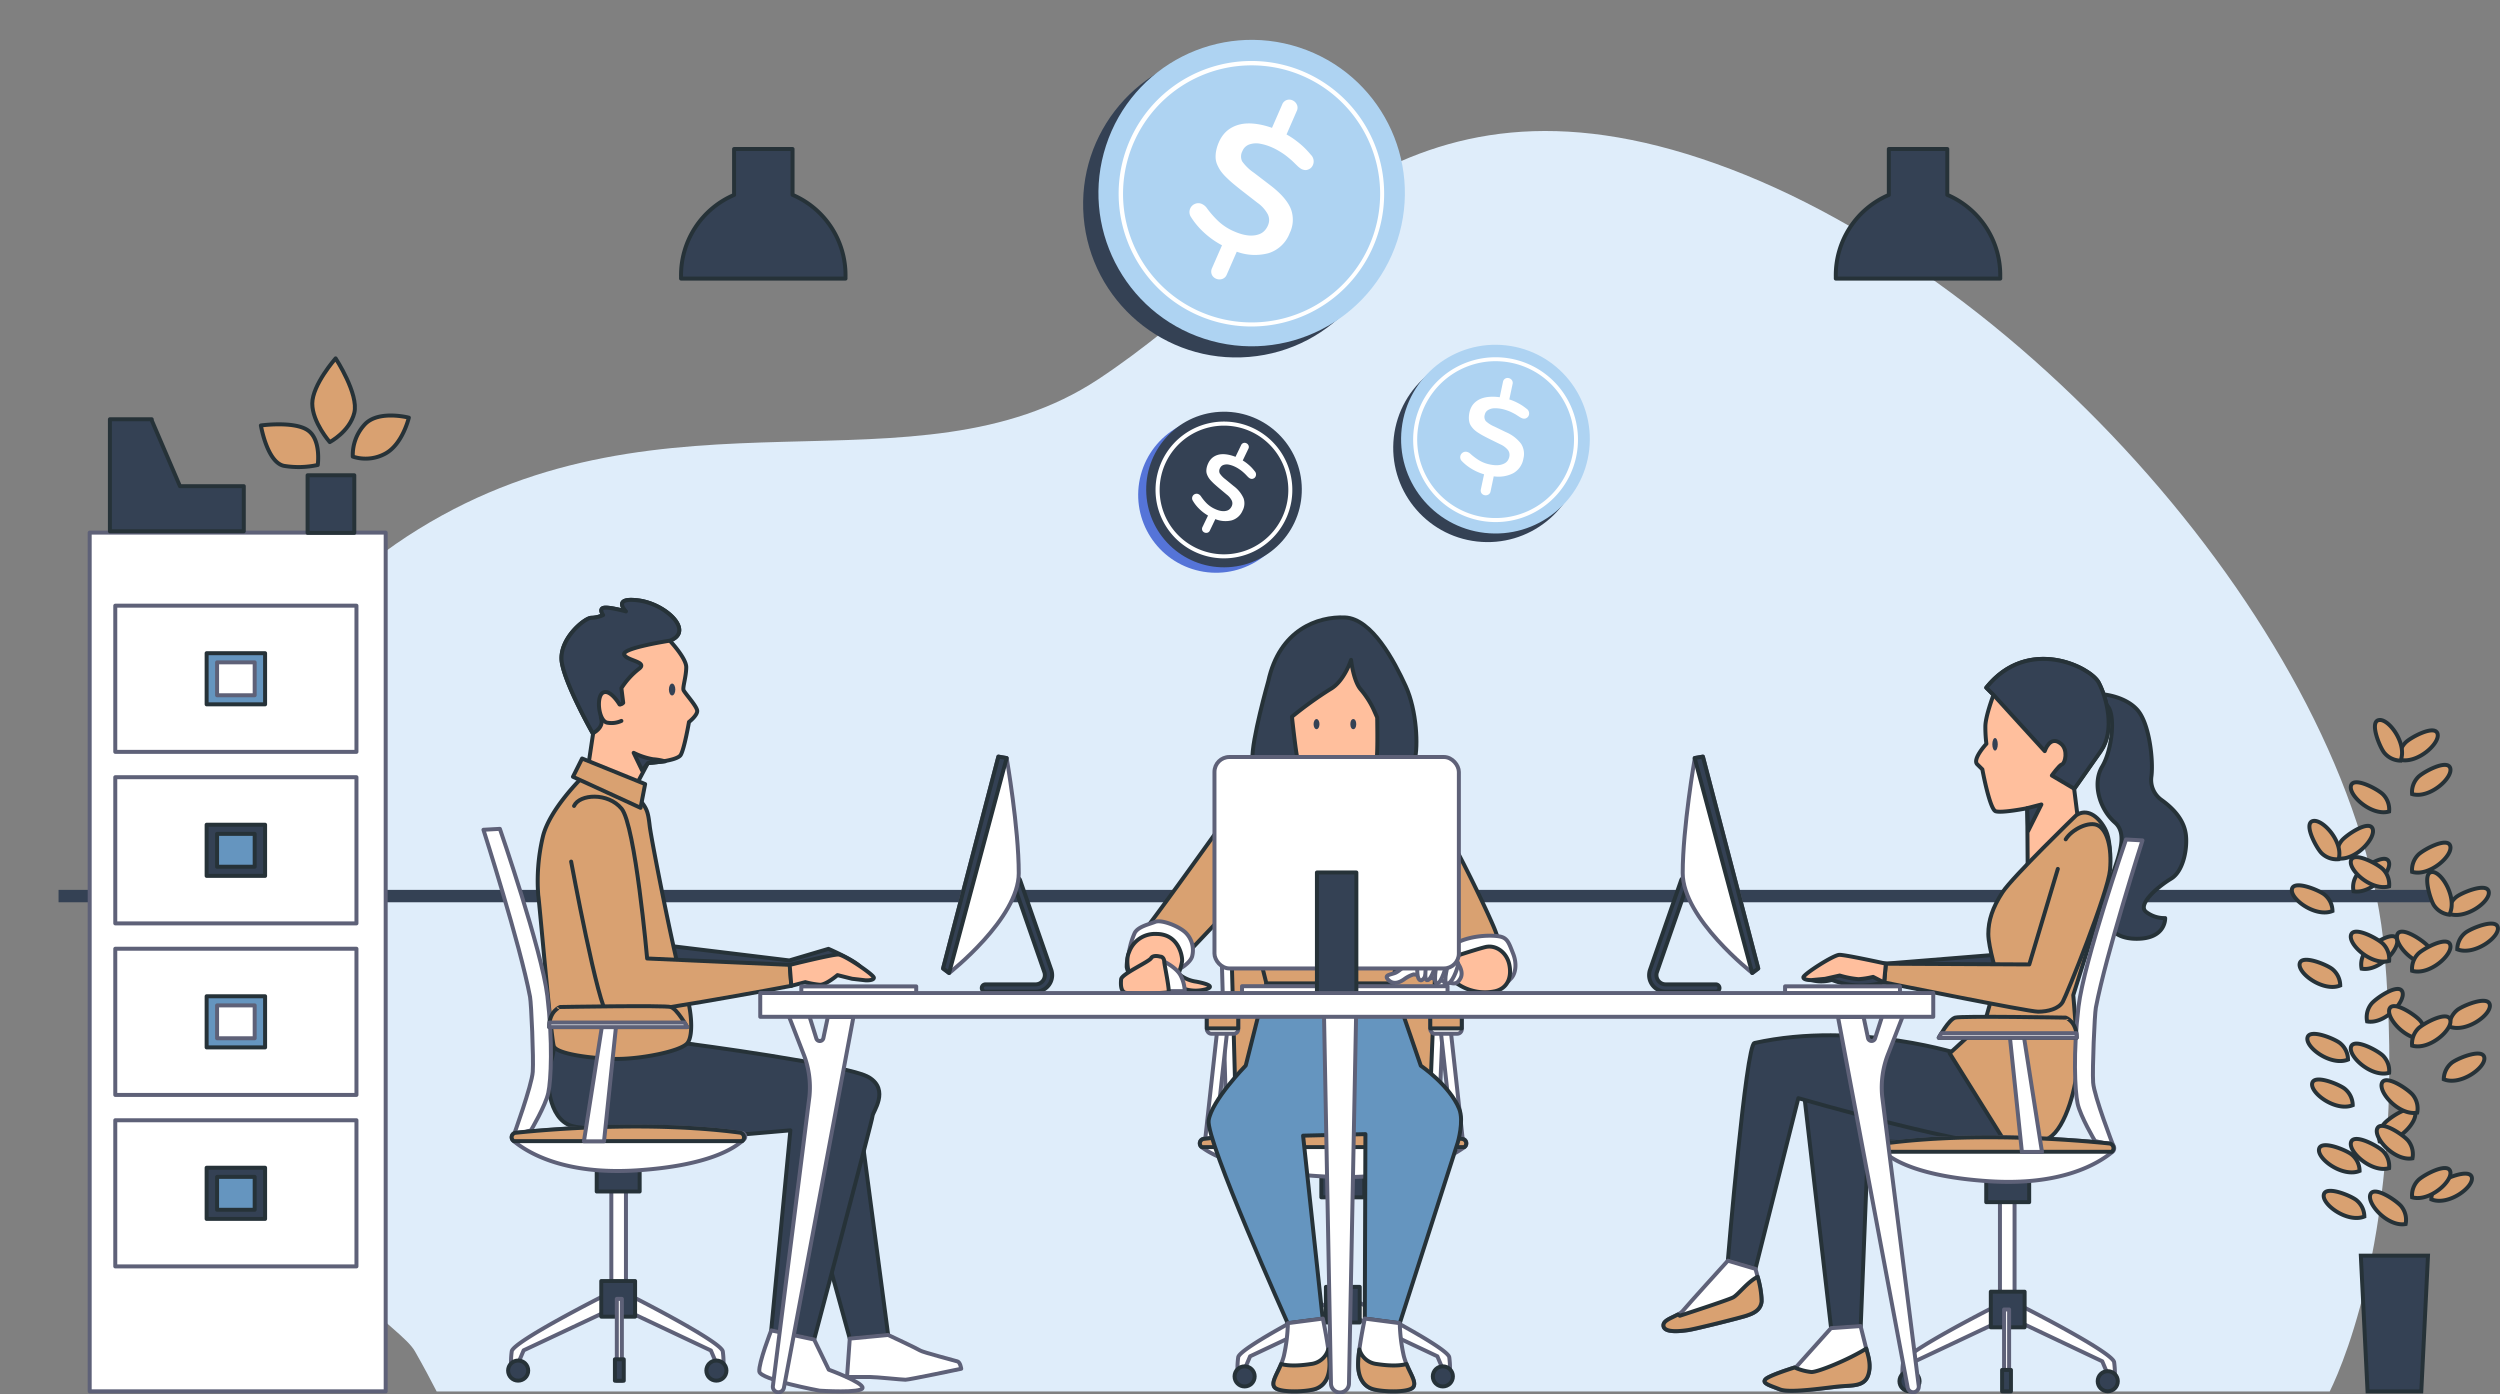 <svg xmlns="http://www.w3.org/2000/svg" width="628.008" height="350.297" viewBox="0 0 628.008 350.297">
  <rect x="0" y="0" width="628.008" height="350.297" fill="#808080" stroke="none"/>
  <g id="Grupo_92229" data-name="Grupo 92229" transform="translate(6559.917 -11760.475)">
    <g id="freepik--background-simple--inject-79" transform="translate(-6511.618 11793.378)">
      <path id="Trazado_147266" data-name="Trazado 147266" d="M-6451.415,12101.975c2.028,3.553,4.057,7.344,5.462,10.1h475.546c4.039-8.262,19.341-44.575,13.77-110.154-6.426-75.272-88.124-169.821-167.986-198.278s-109.236,23.867-155.134,54.159-108.318-.918-170.739,37.637-66.093,112.908-45.9,151.462S-6455.086,12095.549-6451.415,12101.975Z" transform="translate(6507.345 -11795.436)" fill="#dfedfa"/>
    </g>
    <g id="freepik--Window--inject-79" transform="translate(-6545.207 11813.423)">
      <rect id="Rectángulo_33087" data-name="Rectángulo 33087" width="595.89" height="3.112" transform="translate(0 170.592)" fill="#344154"/>
      <line id="Línea_2065" data-name="Línea 2065" y1="120.5" transform="translate(407.131)" fill="none" stroke="#263238" stroke-linecap="round" stroke-linejoin="round" stroke-width="1" opacity="0"/>
      <line id="Línea_2066" data-name="Línea 2066" y1="46.072" transform="translate(407.131 126.356)" fill="none" stroke="#263238" stroke-linecap="round" stroke-linejoin="round" stroke-width="1" opacity="0"/>
      <line id="Línea_2067" data-name="Línea 2067" y1="32.89" transform="translate(252.915 1.074)" fill="none" stroke="#263238" stroke-linecap="round" stroke-linejoin="round" stroke-width="1" opacity="0"/>
      <line id="Línea_2068" data-name="Línea 2068" y1="132.608" transform="translate(252.915 39.821)" fill="none" stroke="#263238" stroke-linecap="round" stroke-linejoin="round" stroke-width="1" opacity="0"/>
      <line id="Línea_2069" data-name="Línea 2069" y1="26.162" transform="translate(561.66)" fill="none" stroke="#263238" stroke-linecap="round" stroke-linejoin="round" stroke-width="1" opacity="0"/>
      <line id="Línea_2070" data-name="Línea 2070" y1="140.419" transform="translate(561.66 32.009)" fill="none" stroke="#263238" stroke-linecap="round" stroke-linejoin="round" stroke-width="1" opacity="0"/>
      <line id="Línea_2071" data-name="Línea 2071" y1="171.355" transform="translate(98.387 1.074)" fill="none" stroke="#263238" stroke-linecap="round" stroke-linejoin="round" stroke-width="1" opacity="0"/>
      <line id="Línea_2072" data-name="Línea 2072" x2="28.301" transform="translate(552.847 87.784)" fill="none" stroke="#263238" stroke-linecap="round" stroke-linejoin="round" stroke-width="1" opacity="0"/>
      <line id="Línea_2073" data-name="Línea 2073" x2="376.738" transform="translate(171.557 87.784)" fill="none" stroke="#263238" stroke-linecap="round" stroke-linejoin="round" stroke-width="1" opacity="0"/>
      <line id="Línea_2074" data-name="Línea 2074" x2="82.074" transform="translate(84.929 87.784)" fill="none" stroke="#263238" stroke-linecap="round" stroke-linejoin="round" stroke-width="1" opacity="0"/>
      <line id="Línea_2075" data-name="Línea 2075" x1="2.12" y2="1.294" transform="translate(347.785 56.619)" fill="none" stroke="#263238" stroke-linecap="round" stroke-linejoin="round" stroke-width="0.5" opacity="0"/>
      <line id="Línea_2076" data-name="Línea 2076" x1="32.799" y2="20.213" transform="translate(352.742 34.653)" fill="none" stroke="#263238" stroke-linecap="round" stroke-linejoin="round" stroke-width="0.5" opacity="0"/>
      <line id="Línea_2077" data-name="Línea 2077" x1="26.272" y2="16.193" transform="translate(363.593 36.021)" fill="none" stroke="#263238" stroke-linecap="round" stroke-linejoin="round" stroke-width="0.5" opacity="0"/>
      <line id="Línea_2078" data-name="Línea 2078" x1="7.931" y2="4.884" transform="translate(393.408 28.952)" fill="none" stroke="#263238" stroke-linecap="round" stroke-linejoin="round" stroke-width="0.5" opacity="0"/>
      <line id="Línea_2079" data-name="Línea 2079" x1="2.111" y2="1.294" transform="translate(138.538 56.619)" fill="none" stroke="#263238" stroke-linecap="round" stroke-linejoin="round" stroke-width="0.5" opacity="0"/>
      <line id="Línea_2080" data-name="Línea 2080" x1="32.799" y2="20.213" transform="translate(143.486 34.653)" fill="none" stroke="#263238" stroke-linecap="round" stroke-linejoin="round" stroke-width="0.5" opacity="0"/>
      <line id="Línea_2081" data-name="Línea 2081" x1="26.272" y2="16.193" transform="translate(154.336 36.021)" fill="none" stroke="#263238" stroke-linecap="round" stroke-linejoin="round" stroke-width="0.5" opacity="0"/>
      <line id="Línea_2082" data-name="Línea 2082" x1="7.931" y2="4.884" transform="translate(184.151 28.952)" fill="none" stroke="#263238" stroke-linecap="round" stroke-linejoin="round" stroke-width="0.5" opacity="0"/>
      <line id="Línea_2083" data-name="Línea 2083" x1="2.111" y2="1.294" transform="translate(472.701 56.619)" fill="none" stroke="#263238" stroke-linecap="round" stroke-linejoin="round" stroke-width="0.5" opacity="0"/>
      <line id="Línea_2084" data-name="Línea 2084" x1="32.798" y2="20.213" transform="translate(477.649 34.653)" fill="none" stroke="#263238" stroke-linecap="round" stroke-linejoin="round" stroke-width="0.5" opacity="0"/>
      <line id="Línea_2085" data-name="Línea 2085" x1="26.272" y2="16.193" transform="translate(488.499 36.021)" fill="none" stroke="#263238" stroke-linecap="round" stroke-linejoin="round" stroke-width="0.5" opacity="0"/>
      <line id="Línea_2086" data-name="Línea 2086" x1="7.931" y2="4.884" transform="translate(518.314 28.952)" fill="none" stroke="#263238" stroke-linecap="round" stroke-linejoin="round" stroke-width="0.5" opacity="0"/>
      <line id="Línea_2087" data-name="Línea 2087" x1="61.888" y2="38.141" transform="translate(152.839 129.339)" fill="none" stroke="#263238" stroke-linecap="round" stroke-linejoin="round" stroke-width="0.5" opacity="0"/>
      <line id="Línea_2088" data-name="Línea 2088" x1="49.579" y2="30.559" transform="translate(173.31 131.919)" fill="none" stroke="#263238" stroke-linecap="round" stroke-linejoin="round" stroke-width="0.5" opacity="0"/>
      <line id="Línea_2089" data-name="Línea 2089" x1="14.972" y2="9.225" transform="translate(229.572 118.572)" fill="none" stroke="#263238" stroke-linecap="round" stroke-linejoin="round" stroke-width="0.5" opacity="0"/>
      <line id="Línea_2090" data-name="Línea 2090" x1="3.993" y2="2.46" transform="translate(367.136 167.527)" fill="none" stroke="#263238" stroke-linecap="round" stroke-linejoin="round" stroke-width="0.5" opacity="0"/>
      <line id="Línea_2091" data-name="Línea 2091" x1="61.888" y2="38.141" transform="translate(376.49 126.091)" fill="none" stroke="#263238" stroke-linecap="round" stroke-linejoin="round" stroke-width="0.5" opacity="0"/>
      <line id="Línea_2092" data-name="Línea 2092" x1="49.579" y2="30.559" transform="translate(396.96 128.661)" fill="none" stroke="#263238" stroke-linecap="round" stroke-linejoin="round" stroke-width="0.5" opacity="0"/>
      <line id="Línea_2093" data-name="Línea 2093" x1="14.972" y2="9.225" transform="translate(453.222 115.323)" fill="none" stroke="#263238" stroke-linecap="round" stroke-linejoin="round" stroke-width="0.5" opacity="0"/>
    </g>
    <g id="freepik--Lamps--inject-79" transform="translate(-6388.835 11770.344)">
      <path id="Trazado_147267" data-name="Trazado 147267" d="M-6345.58,11811.885v-11.512h-14.687v11.539a21.938,21.938,0,0,0-13.319,20.507v.5h41.308v-.5A21.932,21.932,0,0,0-6345.58,11811.885Z" transform="translate(6373.588 -11772.808)" fill="#344154" stroke="#263238" stroke-linecap="round" stroke-linejoin="round" stroke-width="1"/>
      <line id="Línea_2094" data-name="Línea 2094" y1="27.539" transform="translate(20.665)" fill="none" stroke="#263238" stroke-linecap="round" stroke-linejoin="round" stroke-width="1" opacity="0"/>
      <path id="Trazado_147268" data-name="Trazado 147268" d="M-6029.58,11811.885v-11.512h-14.687v11.539a21.937,21.937,0,0,0-13.319,20.507v.5h41.308v-.5A21.931,21.931,0,0,0-6029.58,11811.885Z" transform="translate(6347.662 -11772.808)" fill="#344154" stroke="#263238" stroke-linecap="round" stroke-linejoin="round" stroke-width="1"/>
      <line id="Línea_2095" data-name="Línea 2095" y1="27.539" transform="translate(310.739)" fill="none" stroke="#263238" stroke-linecap="round" stroke-linejoin="round" stroke-width="1" opacity="0"/>
    </g>
    <g id="freepik--Floor--inject-79" transform="translate(-6559.417 12109.987)">
      <line id="Línea_2096" data-name="Línea 2096" x2="622.373" fill="none" stroke="#263238" stroke-linecap="round" stroke-linejoin="round" stroke-width="1" opacity="0"/>
    </g>
    <g id="freepik--Plant--inject-79" transform="translate(-5984.201 11941.337)">
      <line id="Línea_2097" data-name="Línea 2097" x2="10.52" y2="100.782" transform="translate(11.513 35.307)" fill="none" stroke="#263238" stroke-miterlimit="10" stroke-width="2" opacity="0"/>
      <line id="Línea_2098" data-name="Línea 2098" x1="4.764" y1="5.04" transform="translate(15.571 111.764)" fill="none" stroke="#263238" stroke-miterlimit="10" stroke-width="2" opacity="0"/>
      <path id="Trazado_147269" data-name="Trazado 147269" d="M-5915.159,12079.445a5.4,5.4,0,0,0-1.9-4.048c-1.221-1.093-7.665-3.8-8.262-1.533C-5926,12076.333-5919.409,12081.181-5915.159,12079.445Z" transform="translate(5932.18 -11966.167)" fill="#d9a171" stroke="#263238" stroke-miterlimit="10" stroke-width="1"/>
      <line id="Línea_2099" data-name="Línea 2099" x1="6.132" y1="3.828" transform="translate(10.89 109.451)" fill="none" stroke="#263238" stroke-miterlimit="10" stroke-width="0.5" opacity="0"/>
      <line id="Línea_2100" data-name="Línea 2100" x1="4.773" y1="5.03" transform="translate(16.764 123.229)" fill="none" stroke="#263238" stroke-miterlimit="10" stroke-width="2" opacity="0"/>
      <path id="Trazado_147270" data-name="Trazado 147270" d="M-5913.858,12091.926a5.386,5.386,0,0,0-1.9-4.039c-1.221-1.092-7.665-3.81-8.262-1.533C-5924.7,12088.814-5918.1,12093.643-5913.858,12091.926Z" transform="translate(5932.074 -11967.191)" fill="#d9a171" stroke="#263238" stroke-miterlimit="10" stroke-width="1"/>
      <line id="Línea_2101" data-name="Línea 2101" x1="6.132" y1="3.819" transform="translate(12.083 120.916)" fill="none" stroke="#263238" stroke-miterlimit="10" stroke-width="0.5" opacity="0"/>
      <line id="Línea_2102" data-name="Línea 2102" x1="4.764" y1="5.04" transform="translate(12.652 83.794)" fill="none" stroke="#263238" stroke-miterlimit="10" stroke-width="2" opacity="0"/>
      <path id="Trazado_147271" data-name="Trazado 147271" d="M-5918.329,12048.975a5.4,5.4,0,0,0-1.9-4.048c-1.221-1.092-7.665-3.8-8.262-1.533C-5929.179,12045.863-5922.588,12050.71-5918.329,12048.975Z" transform="translate(5932.44 -11963.666)" fill="#d9a171" stroke="#263238" stroke-miterlimit="10" stroke-width="1"/>
      <line id="Línea_2103" data-name="Línea 2103" x1="6.132" y1="3.819" transform="translate(7.97 81.49)" fill="none" stroke="#263238" stroke-miterlimit="10" stroke-width="0.5" opacity="0"/>
      <line id="Línea_2104" data-name="Línea 2104" x1="4.773" y1="5.04" transform="translate(13.845 95.259)" fill="none" stroke="#263238" stroke-miterlimit="10" stroke-width="2" opacity="0"/>
      <path id="Trazado_147272" data-name="Trazado 147272" d="M-5917.039,12061.457a5.385,5.385,0,0,0-1.9-4.04c-1.221-1.092-7.665-3.8-8.262-1.532C-5927.879,12058.345-5921.279,12063.191-5917.039,12061.457Z" transform="translate(5932.334 -11964.692)" fill="#d9a171" stroke="#263238" stroke-miterlimit="10" stroke-width="1"/>
      <line id="Línea_2105" data-name="Línea 2105" x1="6.132" y1="3.819" transform="translate(9.163 92.946)" fill="none" stroke="#263238" stroke-miterlimit="10" stroke-width="0.5" opacity="0"/>
      <line id="Línea_2106" data-name="Línea 2106" x1="4.773" y1="5.04" transform="translate(10.706 65.177)" fill="none" stroke="#263238" stroke-miterlimit="10" stroke-width="2" opacity="0"/>
      <path id="Trazado_147273" data-name="Trazado 147273" d="M-5920.458,12028.7a5.4,5.4,0,0,0-1.9-4.048c-1.221-1.093-7.665-3.8-8.262-1.533C-5931.3,12025.583-5924.7,12030.421-5920.458,12028.7Z" transform="translate(5932.615 -11962.003)" fill="#d9a171" stroke="#263238" stroke-miterlimit="10" stroke-width="1"/>
      <line id="Línea_2107" data-name="Línea 2107" x1="6.132" y1="3.828" transform="translate(6.024 62.865)" fill="none" stroke="#263238" stroke-miterlimit="10" stroke-width="0.5" opacity="0"/>
      <line id="Línea_2108" data-name="Línea 2108" x1="4.764" y1="5.04" transform="translate(8.76 46.479)" fill="none" stroke="#263238" stroke-miterlimit="10" stroke-width="2" opacity="0"/>
      <path id="Trazado_147274" data-name="Trazado 147274" d="M-5922.579,12008.315a5.426,5.426,0,0,0-1.9-4.038c-1.23-1.093-7.665-3.8-8.262-1.533C-5933.419,12005.2-5926.829,12010.052-5922.579,12008.315Z" transform="translate(5932.789 -11960.332)" fill="#d9a171" stroke="#263238" stroke-miterlimit="10" stroke-width="1"/>
      <line id="Línea_2109" data-name="Línea 2109" x1="6.132" y1="3.819" transform="translate(4.078 44.166)" fill="none" stroke="#263238" stroke-miterlimit="10" stroke-width="0.5" opacity="0"/>
      <line id="Línea_2110" data-name="Línea 2110" y1="5.912" x2="3.626" transform="translate(19.537 104.108)" fill="none" stroke="#263238" stroke-miterlimit="10" stroke-width="2" opacity="0"/>
      <path id="Trazado_147275" data-name="Trazado 147275" d="M-5908.765,12071.234a5.364,5.364,0,0,1,1.019-4.342c.973-1.322,6.71-5.306,7.784-3.213C-5898.805,12065.956-5904.258,12072.061-5908.765,12071.234Z" transform="translate(5930.827 -11965.354)" fill="#d9a171" stroke="#263238" stroke-miterlimit="10" stroke-width="1"/>
      <line id="Línea_2111" data-name="Línea 2111" y1="5.269" x2="5.517" transform="translate(22.061 100.611)" fill="none" stroke="#263238" stroke-miterlimit="10" stroke-width="0.5" opacity="0"/>
      <line id="Línea_2112" data-name="Línea 2112" y1="5.912" x2="3.626" transform="translate(16.388 73.944)" fill="none" stroke="#263238" stroke-miterlimit="10" stroke-width="2" opacity="0"/>
      <path id="Trazado_147276" data-name="Trazado 147276" d="M-5912.2,12038.383a5.383,5.383,0,0,1,1.019-4.351c.973-1.322,6.71-5.307,7.784-3.213C-5902.235,12033.114-5907.688,12039.2-5912.2,12038.383Z" transform="translate(5931.108 -11962.659)" fill="#d9a171" stroke="#263238" stroke-miterlimit="10" stroke-width="1"/>
      <line id="Línea_2113" data-name="Línea 2113" y1="5.278" x2="5.517" transform="translate(18.912 70.447)" fill="none" stroke="#263238" stroke-miterlimit="10" stroke-width="0.5" opacity="0"/>
      <line id="Línea_2114" data-name="Línea 2114" y1="5.912" x2="3.617" transform="translate(15.011 60.689)" fill="none" stroke="#263238" stroke-miterlimit="10" stroke-width="2" opacity="0"/>
      <path id="Trazado_147277" data-name="Trazado 147277" d="M-5913.705,12023.943a5.387,5.387,0,0,1,1.019-4.352c.973-1.321,6.719-5.306,7.784-3.213C-5903.746,12018.656-5909.189,12024.761-5913.705,12023.943Z" transform="translate(5931.232 -11961.474)" fill="#d9a171" stroke="#263238" stroke-miterlimit="10" stroke-width="1"/>
      <line id="Línea_2115" data-name="Línea 2115" y1="5.278" x2="5.526" transform="translate(17.526 57.191)" fill="none" stroke="#263238" stroke-miterlimit="10" stroke-width="0.5" opacity="0"/>
      <line id="Línea_2116" data-name="Línea 2116" y1="5.912" x2="3.626" transform="translate(12.982 41.265)" fill="none" stroke="#263238" stroke-miterlimit="10" stroke-width="2" opacity="0"/>
      <path id="Trazado_147278" data-name="Trazado 147278" d="M-5915.915,12002.773a5.394,5.394,0,0,1,1.019-4.352c.973-1.321,6.719-5.3,7.784-3.213C-5905.956,11997.5-5911.4,12003.572-5915.915,12002.773Z" transform="translate(5931.413 -11959.737)" fill="#d9a171" stroke="#263238" stroke-miterlimit="10" stroke-width="1"/>
      <line id="Línea_2117" data-name="Línea 2117" y1="5.278" x2="5.526" transform="translate(15.498 37.758)" fill="none" stroke="#263238" stroke-miterlimit="10" stroke-width="0.5" opacity="0"/>
      <path id="Trazado_147279" data-name="Trazado 147279" d="M-5920.345,11993.744a5.393,5.393,0,0,1,1.019-4.351c.973-1.322,6.71-5.3,7.784-3.2C-5910.385,11988.466-5915.829,11994.57-5920.345,11993.744Z" transform="translate(5931.776 -11958.997)" fill="#d9a171" stroke="#263238" stroke-miterlimit="10" stroke-width="1"/>
      <line id="Línea_2118" data-name="Línea 2118" y1="5.278" x2="5.517" transform="translate(11.431 29.47)" fill="none" stroke="#263238" stroke-miterlimit="10" stroke-width="0.5" opacity="0"/>
      <path id="Trazado_147280" data-name="Trazado 147280" d="M-5920.641,11993.861a5.4,5.4,0,0,1-4.223-1.469c-1.211-1.11-4.59-7.233-2.377-8.077C-5924.855,11983.442-5919.356,11989.455-5920.641,11993.861Z" transform="translate(5932.394 -11958.886)" fill="#d9a171" stroke="#263238" stroke-miterlimit="10" stroke-width="1"/>
      <line id="Línea_2119" data-name="Línea 2119" x1="4.672" y1="6.049" transform="translate(7.08 28.928)" fill="none" stroke="#263238" stroke-miterlimit="10" stroke-width="0.5" opacity="0"/>
      <line id="Línea_2120" data-name="Línea 2120" x1="10.456" y2="100.791" transform="translate(28.799 49.187)" fill="none" stroke="#263238" stroke-miterlimit="10" stroke-width="2" opacity="0"/>
      <line id="Línea_2121" data-name="Línea 2121" x1="3.626" y1="5.902" transform="translate(27.486 124.844)" fill="none" stroke="#263238" stroke-miterlimit="10" stroke-width="2" opacity="0"/>
      <path id="Trazado_147281" data-name="Trazado 147281" d="M-5902.447,12093.824a5.4,5.4,0,0,0-1.019-4.351c-.973-1.322-6.72-5.3-7.784-3.2C-5912.407,12088.546-5906.954,12094.65-5902.447,12093.824Z" transform="translate(5931.034 -11967.208)" fill="#d9a171" stroke="#263238" stroke-miterlimit="10" stroke-width="1"/>
      <line id="Línea_2122" data-name="Línea 2122" x1="5.214" y1="5.003" transform="translate(23.374 121.614)" fill="none" stroke="#263238" stroke-miterlimit="10" stroke-width="0.5" opacity="0"/>
      <line id="Línea_2123" data-name="Línea 2123" x1="3.626" y1="5.902" transform="translate(30.387 96.875)" fill="none" stroke="#263238" stroke-miterlimit="10" stroke-width="2" opacity="0"/>
      <path id="Trazado_147282" data-name="Trazado 147282" d="M-5899.287,12063.354a5.4,5.4,0,0,0-1.019-4.352c-.973-1.321-6.719-5.3-7.784-3.2C-5909.247,12058.112-5903.812,12064.181-5899.287,12063.354Z" transform="translate(5930.775 -11964.708)" fill="#d9a171" stroke="#263238" stroke-miterlimit="10" stroke-width="1"/>
      <line id="Línea_2124" data-name="Línea 2124" x1="5.214" y1="5.003" transform="translate(26.274 93.644)" fill="none" stroke="#263238" stroke-miterlimit="10" stroke-width="0.5" opacity="0"/>
      <line id="Línea_2125" data-name="Línea 2125" x1="3.635" y1="5.912" transform="translate(29.193 108.331)" fill="none" stroke="#263238" stroke-miterlimit="10" stroke-width="2" opacity="0"/>
      <path id="Trazado_147283" data-name="Trazado 147283" d="M-5900.578,12075.844a5.422,5.422,0,0,0-1.028-4.352c-.973-1.322-6.719-5.3-7.784-3.2C-5910.547,12070.565-5905.094,12076.66-5900.578,12075.844Z" transform="translate(5930.882 -11965.732)" fill="#d9a171" stroke="#263238" stroke-miterlimit="10" stroke-width="1"/>
      <line id="Línea_2126" data-name="Línea 2126" x1="5.214" y1="5.003" transform="translate(25.09 105.108)" fill="none" stroke="#263238" stroke-miterlimit="10" stroke-width="0.5" opacity="0"/>
      <line id="Línea_2127" data-name="Línea 2127" x1="3.635" y1="5.912" transform="translate(32.314 78.249)" fill="none" stroke="#263238" stroke-miterlimit="10" stroke-width="2" opacity="0"/>
      <path id="Trazado_147284" data-name="Trazado 147284" d="M-5897.217,12043.073a5.415,5.415,0,0,0-1.028-4.35c-.973-1.322-6.719-5.3-7.785-3.2C-5907.149,12037.795-5901.7,12043.892-5897.217,12043.073Z" transform="translate(5930.605 -11963.044)" fill="#d9a171" stroke="#263238" stroke-miterlimit="10" stroke-width="1"/>
      <line id="Línea_2128" data-name="Línea 2128" x1="5.214" y1="5.003" transform="translate(28.211 75.028)" fill="none" stroke="#263238" stroke-miterlimit="10" stroke-width="0.5" opacity="0"/>
      <line id="Línea_2129" data-name="Línea 2129" x1="3.626" y1="5.912" transform="translate(34.261 59.55)" fill="none" stroke="#263238" stroke-miterlimit="10" stroke-width="2" opacity="0"/>
      <path id="Trazado_147285" data-name="Trazado 147285" d="M-5895.067,12022.694a5.371,5.371,0,0,0-1.019-4.342c-.973-1.322-6.719-5.306-7.785-3.213C-5905.027,12017.425-5899.574,12023.566-5895.067,12022.694Z" transform="translate(5930.429 -11961.372)" fill="#d9a171" stroke="#263238" stroke-miterlimit="10" stroke-width="1"/>
      <line id="Línea_2130" data-name="Línea 2130" x1="5.214" y1="5.003" transform="translate(30.148 56.32)" fill="none" stroke="#263238" stroke-miterlimit="10" stroke-width="0.5" opacity="0"/>
      <line id="Línea_2131" data-name="Línea 2131" y1="5.04" x2="4.764" transform="translate(31.727 118.915)" fill="none" stroke="#263238" stroke-miterlimit="10" stroke-width="2" opacity="0"/>
      <path id="Trazado_147286" data-name="Trazado 147286" d="M-5894.616,12087.226a5.406,5.406,0,0,1,1.891-4.049c1.23-1.092,7.665-3.8,8.262-1.532C-5883.775,12084.077-5890.366,12088.961-5894.616,12087.226Z" transform="translate(5929.657 -11966.806)" fill="#d9a171" stroke="#263238" stroke-miterlimit="10" stroke-width="1"/>
      <line id="Línea_2132" data-name="Línea 2132" y1="4.03" x2="6.49" transform="translate(35.041 116.39)" fill="none" stroke="#263238" stroke-miterlimit="10" stroke-width="0.5" opacity="0"/>
      <line id="Línea_2133" data-name="Línea 2133" y1="5.04" x2="4.764" transform="translate(34.857 88.751)" fill="none" stroke="#263238" stroke-miterlimit="10" stroke-width="2" opacity="0"/>
      <path id="Trazado_147287" data-name="Trazado 147287" d="M-5891.206,12054.365a5.413,5.413,0,0,1,1.891-4.048c1.23-1.093,7.665-3.8,8.262-1.533C-5880.383,12051.253-5886.956,12056.1-5891.206,12054.365Z" transform="translate(5929.377 -11964.109)" fill="#d9a171" stroke="#263238" stroke-miterlimit="10" stroke-width="1"/>
      <line id="Línea_2134" data-name="Línea 2134" y1="4.03" x2="6.49" transform="translate(38.171 86.227)" fill="none" stroke="#263238" stroke-miterlimit="10" stroke-width="0.5" opacity="0"/>
      <line id="Línea_2135" data-name="Línea 2135" y1="5.04" x2="4.764" transform="translate(36.225 75.495)" fill="none" stroke="#263238" stroke-miterlimit="10" stroke-width="2" opacity="0"/>
      <path id="Trazado_147288" data-name="Trazado 147288" d="M-5889.706,12039.926a5.4,5.4,0,0,1,1.891-4.049c1.23-1.092,7.665-3.8,8.261-1.533C-5878.874,12036.813-5885.465,12041.643-5889.706,12039.926Z" transform="translate(5929.254 -11962.924)" fill="#d9a171" stroke="#263238" stroke-miterlimit="10" stroke-width="1"/>
      <line id="Línea_2136" data-name="Línea 2136" y1="4.03" x2="6.49" transform="translate(39.548 72.971)" fill="none" stroke="#263238" stroke-miterlimit="10" stroke-width="0.5" opacity="0"/>
      <line id="Línea_2137" data-name="Línea 2137" y1="5.04" x2="4.764" transform="translate(38.244 56.062)" fill="none" stroke="#263238" stroke-miterlimit="10" stroke-width="2" opacity="0"/>
      <path id="Trazado_147289" data-name="Trazado 147289" d="M-5887.516,12018.8a5.409,5.409,0,0,1,1.9-4.049c1.221-1.092,7.665-3.8,8.262-1.532C-5876.675,12015.647-5883.266,12020.493-5887.516,12018.8Z" transform="translate(5929.075 -11961.191)" fill="#d9a171" stroke="#263238" stroke-miterlimit="10" stroke-width="1"/>
      <line id="Línea_2138" data-name="Línea 2138" y1="4.03" x2="6.49" transform="translate(41.558 53.538)" fill="none" stroke="#263238" stroke-miterlimit="10" stroke-width="0.5" opacity="0"/>
      <path id="Trazado_147290" data-name="Trazado 147290" d="M-5890,12009a5.377,5.377,0,0,1,1.9-4.039c1.22-1.092,7.665-3.809,8.261-1.542C-5879.155,12005.894-5885.746,12010.74-5890,12009Z" transform="translate(5929.278 -11960.389)" fill="#d9a171" stroke="#263238" stroke-miterlimit="10" stroke-width="1"/>
      <line id="Línea_2139" data-name="Línea 2139" y1="4.021" x2="6.49" transform="translate(39.282 44.597)" fill="none" stroke="#263238" stroke-miterlimit="10" stroke-width="0.5" opacity="0"/>
      <path id="Trazado_147291" data-name="Trazado 147291" d="M-5890.2,12008.944a5.411,5.411,0,0,1-3.819-2.313c-.918-1.331-2.983-8.013-.66-8.39C-5892.166,11997.837-5888.025,12004.905-5890.2,12008.944Z" transform="translate(5929.75 -11960.033)" fill="#d9a171" stroke="#263238" stroke-miterlimit="10" stroke-width="1"/>
      <line id="Línea_2140" data-name="Línea 2140" x1="3.323" y1="6.875" transform="translate(36.225 42.036)" fill="none" stroke="#263238" stroke-miterlimit="10" stroke-width="0.5" opacity="0"/>
      <line id="Línea_2141" data-name="Línea 2141" y2="127.449" transform="translate(27.275 8.145)" fill="none" stroke="#263238" stroke-miterlimit="10" stroke-width="2" opacity="0"/>
      <line id="Línea_2142" data-name="Línea 2142" x1="4.223" y1="5.508" transform="translate(23.153 110.928)" fill="none" stroke="#263238" stroke-miterlimit="10" stroke-width="2" opacity="0"/>
      <path id="Trazado_147292" data-name="Trazado 147292" d="M-5907.026,12078.606a5.407,5.407,0,0,0-1.469-4.222c-1.1-1.212-7.225-4.59-8.069-2.378C-5917.482,12074.385-5911.433,12079.893-5907.026,12078.606Z" transform="translate(5931.465 -11966.026)" fill="#d9a171" stroke="#263238" stroke-miterlimit="10" stroke-width="1"/>
      <line id="Línea_2143" data-name="Línea 2143" x1="5.701" y1="4.434" transform="translate(18.738 108.147)" fill="none" stroke="#263238" stroke-miterlimit="10" stroke-width="0.5" opacity="0"/>
      <line id="Línea_2144" data-name="Línea 2144" x1="4.223" y1="5.508" transform="translate(23.153 86.979)" fill="none" stroke="#263238" stroke-miterlimit="10" stroke-width="2" opacity="0"/>
      <path id="Trazado_147293" data-name="Trazado 147293" d="M-5907.026,12052.517a5.407,5.407,0,0,0-1.469-4.222c-1.1-1.212-7.225-4.59-8.069-2.388C-5917.482,12048.295-5911.433,12053.8-5907.026,12052.517Z" transform="translate(5931.465 -11963.886)" fill="#d9a171" stroke="#263238" stroke-miterlimit="10" stroke-width="1"/>
      <line id="Línea_2145" data-name="Línea 2145" x1="5.701" y1="4.434" transform="translate(18.738 84.198)" fill="none" stroke="#263238" stroke-miterlimit="10" stroke-width="0.5" opacity="0"/>
      <line id="Línea_2146" data-name="Línea 2146" x1="4.223" y1="5.499" transform="translate(23.153 58.862)" fill="none" stroke="#263238" stroke-miterlimit="10" stroke-width="2" opacity="0"/>
      <path id="Trazado_147294" data-name="Trazado 147294" d="M-5907.026,12021.888a5.409,5.409,0,0,0-1.469-4.223c-1.1-1.212-7.225-4.59-8.069-2.388C-5917.482,12017.665-5911.433,12023.163-5907.026,12021.888Z" transform="translate(5931.465 -11961.373)" fill="#d9a171" stroke="#263238" stroke-miterlimit="10" stroke-width="1"/>
      <line id="Línea_2147" data-name="Línea 2147" x1="5.701" y1="4.443" transform="translate(18.738 56.071)" fill="none" stroke="#263238" stroke-miterlimit="10" stroke-width="0.5" opacity="0"/>
      <line id="Línea_2148" data-name="Línea 2148" x1="4.223" y1="5.508" transform="translate(23.153 40.136)" fill="none" stroke="#263238" stroke-miterlimit="10" stroke-width="2" opacity="0"/>
      <path id="Trazado_147295" data-name="Trazado 147295" d="M-5907.026,12001.486a5.385,5.385,0,0,0-1.469-4.213c-1.1-1.221-7.225-4.59-8.069-2.387C-5917.482,11997.273-5911.433,12002.772-5907.026,12001.486Z" transform="translate(5931.465 -11959.699)" fill="#d9a171" stroke="#263238" stroke-miterlimit="10" stroke-width="1"/>
      <line id="Línea_2149" data-name="Línea 2149" x1="5.701" y1="4.434" transform="translate(18.738 37.355)" fill="none" stroke="#263238" stroke-miterlimit="10" stroke-width="0.5" opacity="0"/>
      <line id="Línea_2150" data-name="Línea 2150" x1="4.223" y1="5.508" transform="translate(23.153 21.336)" fill="none" stroke="#263238" stroke-miterlimit="10" stroke-width="2" opacity="0"/>
      <path id="Trazado_147296" data-name="Trazado 147296" d="M-5907.026,11981.007a5.409,5.409,0,0,0-1.469-4.223c-1.1-1.212-7.225-4.589-8.069-2.378C-5917.482,11976.784-5911.433,11982.292-5907.026,11981.007Z" transform="translate(5931.465 -11958.02)" fill="#d9a171" stroke="#263238" stroke-miterlimit="10" stroke-width="1"/>
      <line id="Línea_2151" data-name="Línea 2151" x1="5.701" y1="4.434" transform="translate(18.738 18.555)" fill="none" stroke="#263238" stroke-miterlimit="10" stroke-width="0.5" opacity="0"/>
      <line id="Línea_2152" data-name="Línea 2152" y1="5.508" x2="4.213" transform="translate(27.284 118.245)" fill="none" stroke="#263238" stroke-miterlimit="10" stroke-width="2" opacity="0"/>
      <path id="Trazado_147297" data-name="Trazado 147297" d="M-5899.878,12086.578a5.406,5.406,0,0,1,1.469-4.225c1.111-1.211,7.233-4.59,8.078-2.385C-5889.414,12082.354-5895.472,12087.861-5899.878,12086.578Z" transform="translate(5930.091 -11966.68)" fill="#d9a171" stroke="#263238" stroke-miterlimit="10" stroke-width="1"/>
      <line id="Línea_2153" data-name="Línea 2153" y1="4.672" x2="6.04" transform="translate(30.212 115.225)" fill="none" stroke="#263238" stroke-miterlimit="10" stroke-width="0.5" opacity="0"/>
      <line id="Línea_2154" data-name="Línea 2154" y1="5.508" x2="4.213" transform="translate(27.284 80.15)" fill="none" stroke="#263238" stroke-miterlimit="10" stroke-width="2" opacity="0"/>
      <path id="Trazado_147298" data-name="Trazado 147298" d="M-5899.878,12045.077a5.4,5.4,0,0,1,1.469-4.223c1.111-1.211,7.233-4.59,8.078-2.378C-5889.414,12040.854-5895.472,12046.362-5899.878,12045.077Z" transform="translate(5930.091 -11963.276)" fill="#d9a171" stroke="#263238" stroke-miterlimit="10" stroke-width="1"/>
      <line id="Línea_2155" data-name="Línea 2155" y1="4.672" x2="6.04" transform="translate(30.212 77.13)" fill="none" stroke="#263238" stroke-miterlimit="10" stroke-width="0.5" opacity="0"/>
      <line id="Línea_2156" data-name="Línea 2156" y1="5.508" x2="4.213" transform="translate(27.284 61.35)" fill="none" stroke="#263238" stroke-miterlimit="10" stroke-width="2" opacity="0"/>
      <path id="Trazado_147299" data-name="Trazado 147299" d="M-5899.878,12024.6a5.4,5.4,0,0,1,1.469-4.223c1.111-1.212,7.233-4.59,8.078-2.387C-5889.414,12020.374-5895.472,12025.882-5899.878,12024.6Z" transform="translate(5930.091 -11961.595)" fill="#d9a171" stroke="#263238" stroke-miterlimit="10" stroke-width="1"/>
      <line id="Línea_2157" data-name="Línea 2157" y1="4.672" x2="6.04" transform="translate(30.212 58.33)" fill="none" stroke="#263238" stroke-miterlimit="10" stroke-width="0.5" opacity="0"/>
      <line id="Línea_2158" data-name="Línea 2158" y1="5.499" x2="4.213" transform="translate(27.284 36.501)" fill="none" stroke="#263238" stroke-miterlimit="10" stroke-width="2" opacity="0"/>
      <path id="Trazado_147300" data-name="Trazado 147300" d="M-5899.878,11997.526a5.4,5.4,0,0,1,1.469-4.222c1.111-1.212,7.233-4.59,8.078-2.387C-5889.414,11993.3-5895.472,11998.813-5899.878,11997.526Z" transform="translate(5930.091 -11959.374)" fill="#d9a171" stroke="#263238" stroke-miterlimit="10" stroke-width="1"/>
      <line id="Línea_2159" data-name="Línea 2159" y1="4.682" x2="6.04" transform="translate(30.212 33.471)" fill="none" stroke="#263238" stroke-miterlimit="10" stroke-width="0.5" opacity="0"/>
      <line id="Línea_2160" data-name="Línea 2160" y1="5.499" x2="4.213" transform="translate(27.284 16.967)" fill="none" stroke="#263238" stroke-miterlimit="10" stroke-width="2" opacity="0"/>
      <path id="Trazado_147301" data-name="Trazado 147301" d="M-5899.878,11976.237a5.389,5.389,0,0,1,1.469-4.214c1.111-1.221,7.233-4.589,8.078-2.386C-5889.414,11972.023-5895.472,11977.522-5899.878,11976.237Z" transform="translate(5930.091 -11957.628)" fill="#d9a171" stroke="#263238" stroke-miterlimit="10" stroke-width="1"/>
      <line id="Línea_2161" data-name="Línea 2161" y1="4.672" x2="6.04" transform="translate(30.212 13.938)" fill="none" stroke="#263238" stroke-miterlimit="10" stroke-width="0.5" opacity="0"/>
      <path id="Trazado_147302" data-name="Trazado 147302" d="M-5903.348,11966.8a5.385,5.385,0,0,1,1.469-4.213c1.1-1.213,7.225-4.59,8.069-2.388C-5892.893,11962.585-5898.942,11968.082-5903.348,11966.8Z" transform="translate(5930.375 -11956.854)" fill="#d9a171" stroke="#263238" stroke-miterlimit="10" stroke-width="1"/>
      <line id="Línea_2162" data-name="Línea 2162" y1="4.672" x2="6.04" transform="translate(27.027 5.272)" fill="none" stroke="#263238" stroke-miterlimit="10" stroke-width="0.5" opacity="0"/>
      <path id="Trazado_147303" data-name="Trazado 147303" d="M-5903.6,11966.831a5.413,5.413,0,0,1-4.039-1.9c-1.093-1.229-3.8-7.673-1.524-8.261C-5906.714,11955.989-5901.858,11962.581-5903.6,11966.831Z" transform="translate(5930.923 -11956.62)" fill="#d9a171" stroke="#263238" stroke-miterlimit="10" stroke-width="1"/>
      <line id="Línea_2163" data-name="Línea 2163" x1="4.011" y1="6.499" transform="translate(23.309 3.711)" fill="none" stroke="#263238" stroke-miterlimit="10" stroke-width="0.5" opacity="0"/>
      <path id="Trazado_147304" data-name="Trazado 147304" d="M-5898.723,12137.307h-13.494l-1.689-34.094h16.872Z" transform="translate(5931.24 -11968.647)" fill="#344154" stroke="#263238" stroke-miterlimit="10" stroke-width="1"/>
    </g>
    <g id="freepik--file-cabinet--inject-79" transform="translate(-6537.386 11850.499)">
      <rect id="Rectángulo_33088" data-name="Rectángulo 33088" width="74.354" height="215.719" transform="translate(0 43.769)" fill="#fff" stroke="#5e6178" stroke-linecap="round" stroke-linejoin="round" stroke-width="1"/>
      <rect id="Rectángulo_33089" data-name="Rectángulo 33089" width="60.585" height="36.718" transform="translate(6.426 62.128)" fill="#fff" stroke="#5e6178" stroke-linecap="round" stroke-linejoin="round" stroke-width="1"/>
      <rect id="Rectángulo_33090" data-name="Rectángulo 33090" width="14.687" height="12.851" transform="translate(29.375 74.061)" fill="#6595bf" stroke="#263238" stroke-linecap="round" stroke-linejoin="round" stroke-width="1"/>
      <rect id="Rectángulo_33091" data-name="Rectángulo 33091" width="9.446" height="8.262" transform="translate(32 76.365)" fill="#fff" stroke="#5e6178" stroke-linecap="round" stroke-linejoin="round" stroke-width="1"/>
      <rect id="Rectángulo_33092" data-name="Rectángulo 33092" width="60.585" height="36.718" transform="translate(6.426 105.216)" fill="#fff" stroke="#5e6178" stroke-linecap="round" stroke-linejoin="round" stroke-width="1"/>
      <rect id="Rectángulo_33093" data-name="Rectángulo 33093" width="14.687" height="12.851" transform="translate(29.375 117.149)" fill="#344154" stroke="#263238" stroke-linecap="round" stroke-linejoin="round" stroke-width="1"/>
      <rect id="Rectángulo_33094" data-name="Rectángulo 33094" width="9.446" height="8.262" transform="translate(32 119.444)" fill="#6595bf" stroke="#263238" stroke-linecap="round" stroke-linejoin="round" stroke-width="1"/>
      <rect id="Rectángulo_33095" data-name="Rectángulo 33095" width="60.585" height="36.718" transform="translate(6.426 148.305)" fill="#fff" stroke="#5e6178" stroke-linecap="round" stroke-linejoin="round" stroke-width="1"/>
      <rect id="Rectángulo_33096" data-name="Rectángulo 33096" width="14.687" height="12.851" transform="translate(29.375 160.239)" fill="#6595bf" stroke="#263238" stroke-linecap="round" stroke-linejoin="round" stroke-width="1"/>
      <rect id="Rectángulo_33097" data-name="Rectángulo 33097" width="9.446" height="8.262" transform="translate(32 162.534)" fill="#fff" stroke="#5e6178" stroke-linecap="round" stroke-linejoin="round" stroke-width="1"/>
      <rect id="Rectángulo_33098" data-name="Rectángulo 33098" width="60.585" height="36.718" transform="translate(6.426 191.385)" fill="#fff" stroke="#5e6178" stroke-linecap="round" stroke-linejoin="round" stroke-width="1"/>
      <rect id="Rectángulo_33099" data-name="Rectángulo 33099" width="14.687" height="12.851" transform="translate(29.375 203.318)" fill="#344154" stroke="#263238" stroke-linecap="round" stroke-linejoin="round" stroke-width="1"/>
      <rect id="Rectángulo_33100" data-name="Rectángulo 33100" width="9.446" height="8.262" transform="translate(32 205.613)" fill="#6595bf" stroke="#263238" stroke-linecap="round" stroke-linejoin="round" stroke-width="1"/>
      <rect id="Rectángulo_33101" data-name="Rectángulo 33101" width="33.625" height="28.154" transform="translate(5.077 15.293)" fill="none" stroke="#263238" stroke-linecap="round" stroke-linejoin="round" stroke-width="1" opacity="0"/>
      <path id="Trazado_147305" data-name="Trazado 147305" d="M-6496.253,11891.132h-16.036l-7.041-16.423-.055-.386h-10.5v28.145h33.633Z" transform="translate(6534.963 -11859.03)" fill="#344154" stroke="#263238" stroke-linecap="round" stroke-linejoin="round" stroke-width="1"/>
      <rect id="Rectángulo_33102" data-name="Rectángulo 33102" width="11.731" height="14.467" transform="translate(54.738 29.366)" fill="#344154" stroke="#263238" stroke-linecap="round" stroke-linejoin="round" stroke-width="1"/>
      <path id="Trazado_147306" data-name="Trazado 147306" d="M-6470.108,11878.693s4.984-2.616,6.159-7.344-4.691-13.687-4.691-13.687-5.866,6.646-5.866,11.346S-6470.108,11878.693-6470.108,11878.693Z" transform="translate(6530.419 -11857.663)" fill="#d9a171" stroke="#263238" stroke-linecap="round" stroke-linejoin="round" stroke-width="1"/>
      <path id="Trazado_147307" data-name="Trazado 147307" d="M-6474.283,11885.92s.918-6.426-2.552-8.748-11.731-1.175-11.731-1.175,1.56,9.382,5.866,10.161A22.377,22.377,0,0,0-6474.283,11885.92Z" transform="translate(6531.573 -11859.144)" fill="#d9a171" stroke="#263238" stroke-linecap="round" stroke-linejoin="round" stroke-width="1"/>
      <path id="Trazado_147308" data-name="Trazado 147308" d="M-6463.417,11883.621a11.285,11.285,0,0,1,3.13-8.216c3.516-3.517,10.951-1.562,10.951-1.562s-1.569,6.646-5.865,9A10.329,10.329,0,0,1-6463.417,11883.621Z" transform="translate(6529.51 -11858.946)" fill="#d9a171" stroke="#263238" stroke-linecap="round" stroke-linejoin="round" stroke-width="1"/>
      <line id="Línea_2164" data-name="Línea 2164" x1="5.471" y1="6.655" transform="translate(53.958 23.105)" fill="none" stroke="#263238" stroke-linecap="round" stroke-linejoin="round" stroke-width="1" opacity="0"/>
      <path id="Trazado_147309" data-name="Trazado 147309" d="M-6469.4,11867.5v22.288l9.776-11.336" transform="translate(6530 -11858.471)" fill="none" stroke="#263238" stroke-linecap="round" stroke-linejoin="round" stroke-width="1" opacity="0"/>
    </g>
    <g id="freepik--character-3--inject-79" transform="translate(-6142.052 11925.992)">
      <path id="Trazado_147310" data-name="Trazado 147310" d="M-5984.3,11949.643s5.443.5,8.417,3.957,3.957,12.621,3.461,16.578a6.185,6.185,0,0,0,2.644,6.039c2.754,2.012,5.4,4.729,5.967,8.354.523,3.369-.478,9.428-3.672,11.338-3.672,2.23-8.657,6.682-6.187,8.416a7.451,7.451,0,0,0,4.7,1.488s.248,5.2-7.169,5.2-9.179-5.443-7.426-11.879,5.939-13.859,1.983-17.322-5.71-9.895-3.213-14.053,3.47-13.117,1.239-15.348S-5984.3,11949.643-5984.3,11949.643Z" transform="translate(6095.003 -11940.703)" fill="#344154" stroke="#263238" stroke-linecap="round" stroke-linejoin="round" stroke-width="1"/>
      <path id="Trazado_147311" data-name="Trazado 147311" d="M-6066.419,12057.446l6.921,60.044,7.445-.514,1.836-45.9,4.59-.515,29,1.836a42.381,42.381,0,0,1,4.59-.771c1.028,0,2.3-2.818-3.847-5.388s-48.761-10.869-49.78-10.869S-6066.419,12057.446-6066.419,12057.446Z" transform="translate(6101.607 -11949.377)" fill="#344154" stroke="#263238" stroke-linecap="round" stroke-linejoin="round" stroke-width="1"/>
      <path id="Trazado_147312" data-name="Trazado 147312" d="M-6027.854,12047.924s-26.621-8.821-52.6-3.074c-2.13.468-6.674,54.655-6.674,54.655l6.931,2.046,10.777-42.85s45.163,13.09,54.4,11.8S-6027.854,12047.924-6027.854,12047.924Z" transform="translate(6103.303 -11948.355)" fill="#344154" stroke="#263238" stroke-linecap="round" stroke-linejoin="round" stroke-width="1"/>
      <path id="Trazado_147313" data-name="Trazado 147313" d="M-6014.808,11948.927s-2.056,5.388-2.056,7.948a33.779,33.779,0,0,0,.257,4.36s-3.589,3.855-2.3,5.142l1.286,1.275s1.836,10.006,3.332,10.52,7.95-.762,7.95-.762l.1,14.146,12.7-10.832-1.028-8.216s3.084-4.36,6.673-9.491,1.542-13.319-.514-17.175-17.707-11.806-28.227,1.285Z" transform="translate(6097.729 -11939.903)" fill="#ffbf9d" stroke="#263238" stroke-linecap="round" stroke-linejoin="round" stroke-width="1"/>
      <path id="Trazado_147314" data-name="Trazado 147314" d="M-6005.216,11980.67l3.571-.928-3.314,6.628Z" transform="translate(6096.583 -11943.172)" fill="#344154" stroke="#263238" stroke-linecap="round" stroke-linejoin="round" stroke-width="1"/>
      <path id="Trazado_147315" data-name="Trazado 147315" d="M-5988.179,11945.843c-2.047-3.847-17.707-11.806-28.227,1.285l1.836,1.836,12.852,14.108s1.312-4.186,4.1-1.836c1.836,1.543,1.028,4.884.257,5.142s-2.571,2.818-2.571,2.818l5.646,3.332s3.084-4.36,6.673-9.493S-5986.123,11949.7-5988.179,11945.843Z" transform="translate(6097.501 -11939.904)" fill="#344154" stroke="#263238" stroke-linecap="round" stroke-linejoin="round" stroke-width="1"/>
      <ellipse id="Elipse_4344" data-name="Elipse 4344" cx="0.688" cy="1.579" rx="0.688" ry="1.579" transform="translate(82.609 19.873)" fill="#344154"/>
      <path id="Trazado_147316" data-name="Trazado 147316" d="M-6014.976,11958.961a2.914,2.914,0,0,1,2.965.79" transform="translate(6097.384 -11941.458)" fill="none" stroke="#263238" stroke-linecap="round" stroke-linejoin="round" stroke-width="1" opacity="0"/>
      <path id="Trazado_147317" data-name="Trazado 147317" d="M-6015.416,11971.813a5.37,5.37,0,0,0,3.754-.789" transform="translate(6097.419 -11942.457)" fill="none" stroke="#263238" stroke-linecap="round" stroke-linejoin="round" stroke-width="1" opacity="0"/>
      <path id="Trazado_147318" data-name="Trazado 147318" d="M-6017.975,12020.873l-27.612,2.23-8.876-.826s-12.227,4.158-9.84,4.957a9.581,9.581,0,0,0,5.159-.055,20.362,20.362,0,0,0,7.215,1.432,24.375,24.375,0,0,0,5.948-.8l30.807,4.636Z" transform="translate(6101.456 -11946.548)" fill="#344154" stroke="#263238" stroke-linecap="round" stroke-linejoin="round" stroke-width="1"/>
      <path id="Trazado_147319" data-name="Trazado 147319" d="M-5994.646,11982.649s-15.908,15.395-18.469,19.277-3.6,7.179-3.6,10.52,2.313,10.776,2.313,10.776l-3.084,11.016-8.932,8.2,14.109,22.582s6.425,1.285,10.786-1.285,7.178-13.595,7.178-18.983-1.028-16.937-1.028-16.937,5.9-18.478,7.7-25.4,2.056-13.09.257-16.423S-5992.075,11980.859-5994.646,11982.649Z" transform="translate(6098.322 -11943.354)" fill="#d9a171" stroke="#263238" stroke-linecap="round" stroke-linejoin="round" stroke-width="1"/>
      <path id="Trazado_147320" data-name="Trazado 147320" d="M-6060.389,12123l-8.739,9.749s-6.673,2.057-7.7,3.074,1.028,1.543,3.6,2.571,12.062-.515,15.137-.771,5.9,0,6.93-2.562,0-5.388-.258-6.426l-1.542-6.159Z" transform="translate(6102.48 -11954.883)" fill="#fff" stroke="#5e6178" stroke-linecap="round" stroke-linejoin="round" stroke-width="1"/>
      <path id="Trazado_147321" data-name="Trazado 147321" d="M-6069.54,12133.388c-1.487.468-6.426,2.074-7.27,2.937-1.019,1.028,1.028,1.543,3.6,2.571s12.062-.515,15.137-.771,5.9,0,6.931-2.562,0-5.388-.258-6.426a2.907,2.907,0,0,0-.129-.5c-4.479,2.81-12.1,5.894-13.769,5.894A14.4,14.4,0,0,1-6069.54,12133.388Z" transform="translate(6102.478 -11955.388)" fill="#d9a171" stroke="#263238" stroke-linecap="round" stroke-linejoin="round" stroke-width="1"/>
      <path id="Trazado_147322" data-name="Trazado 147322" d="M-6088.572,12104.593s-10.005,11.016-11.291,12.576-5.132,2.048-4.875,3.847,4.36,1.285,6.16,1.027,13.09-3.084,14.623-3.6,3.6-1.275,3.855-3.588-1.542-8.216-1.542-8.216Z" transform="translate(6104.749 -11953.416)" fill="#fff" stroke="#5e6178" stroke-linecap="round" stroke-linejoin="round" stroke-width="1"/>
      <path id="Trazado_147323" data-name="Trazado 147323" d="M-6080.1,12115.218a23.282,23.282,0,0,0-.982-6.215c-2.524,1.229-4.957,4.59-6.206,5.187-1.542.771-13.347,4.59-13.347,4.59l-.532-.3c-1.616.918-3.764,1.514-3.571,2.873.257,1.79,4.36,1.284,6.16,1.028s13.09-3.085,14.623-3.6S-6080.356,12117.53-6080.1,12115.218Z" transform="translate(6104.749 -11953.778)" fill="#d9a171" stroke="#263238" stroke-linecap="round" stroke-linejoin="round" stroke-width="1"/>
      <path id="Trazado_147324" data-name="Trazado 147324" d="M-6000.723,11996.368l-7.169,24-36.03-.184-.395,4.709s36.177,7.344,38.646,7.344,5.2-.734,6.187-2.47,11.383-27.465,11.878-33.156-.744-9.9-2.974-11.135-6.673.991-8.161,3.461" transform="translate(6099.791 -11943.614)" fill="#d9a171" stroke="#263238" stroke-linecap="round" stroke-linejoin="round" stroke-width="1"/>
      <path id="Trazado_147325" data-name="Trazado 147325" d="M-6045.738,12023.105s-10.2-2.25-11.686-2.213-9.042,4.9-9.033,5.645,2,.7,2,.7l3.451-.322,3.672-.826a23.66,23.66,0,0,0,4.718.918,21.04,21.04,0,0,0,3.672-.578l2.754,1.422Z" transform="translate(6101.607 -11946.549)" fill="#ffbf9d" stroke="#263238" stroke-linecap="round" stroke-linejoin="round" stroke-width="1"/>
      <path id="Trazado_147326" data-name="Trazado 147326" d="M-5975.181,11989.552l-4.131-.229s-10.557,30.522-11.934,42-.918,21.112-.229,24.325,4.36,9.409,4.36,9.409l4.59,1.147s-4.819-12.393-5.049-15.834.367-17.1.688-18.818C-5984.361,12018.238-5975.181,11989.552-5975.181,11989.552Z" transform="translate(6095.51 -11943.958)" fill="#fff" stroke="#5e6178" stroke-linecap="round" stroke-linejoin="round" stroke-width="1"/>
      <path id="Trazado_147327" data-name="Trazado 147327" d="M-6016,12117.073s-22.719,11.474-23.178,14.044a21.376,21.376,0,0,0,0,5.737l.8-.808,2.185-5.159,20.425-9.639Z" transform="translate(6099.385 -11954.44)" fill="#fff" stroke="#5e6178" stroke-linecap="round" stroke-linejoin="round" stroke-width="1"/>
      <circle id="Elipse_4345" data-name="Elipse 4345" cx="2.524" cy="2.524" r="2.524" transform="translate(59.284 178.927)" fill="#344154" stroke="#263238" stroke-linecap="round" stroke-linejoin="round" stroke-width="1"/>
      <path id="Trazado_147328" data-name="Trazado 147328" d="M-6006.686,12117.073s22.719,11.474,23.178,14.044a21.457,21.457,0,0,1,0,5.737l-.808-.808-2.176-5.159-20.424-9.684Z" transform="translate(6096.722 -11954.44)" fill="#fff" stroke="#5e6178" stroke-linecap="round" stroke-linejoin="round" stroke-width="1"/>
      <circle id="Elipse_4346" data-name="Elipse 4346" cx="2.524" cy="2.524" r="2.524" transform="translate(109.083 178.927)" fill="#344154" stroke="#263238" stroke-linecap="round" stroke-linejoin="round" stroke-width="1"/>
      <rect id="Rectángulo_33103" data-name="Rectángulo 33103" width="3.672" height="39.931" transform="translate(84.528 125.226)" fill="#fff" stroke="#5e6178" stroke-linecap="round" stroke-linejoin="round" stroke-width="1"/>
      <rect id="Rectángulo_33104" data-name="Rectángulo 33104" width="10.786" height="7.344" transform="translate(81.085 129.128)" fill="#344154" stroke="#263238" stroke-linecap="round" stroke-linejoin="round" stroke-width="1"/>
      <path id="Trazado_147329" data-name="Trazado 147329" d="M-5987.759,12072.383c-7.94-.835-33.551-3.057-56.5,0a1.048,1.048,0,0,0-.93,1.152,1.039,1.039,0,0,0,.361.684c2.441,2.3,9.179,6.489,26.74,7.637,18.111,1.185,27.364-4.369,30.962-7.343a1.174,1.174,0,0,0,.272-1.639A1.174,1.174,0,0,0-5987.759,12072.383Z" transform="translate(6099.862 -11950.646)" fill="#fff" stroke="#5e6178" stroke-linecap="round" stroke-linejoin="round" stroke-width="1"/>
      <path id="Trazado_147330" data-name="Trazado 147330" d="M-6044.848,12074.183h0a.986.986,0,0,0,.7.275h56.913a1.185,1.185,0,0,0,.143-1.669,1.187,1.187,0,0,0-.785-.416c-7.958-.825-33.551-3.047-56.5,0a1.048,1.048,0,0,0-.8,1.246A1.048,1.048,0,0,0-6044.848,12074.183Z" transform="translate(6099.864 -11950.646)" fill="#d9a171" stroke="#263238" stroke-linecap="round" stroke-linejoin="round" stroke-width="1"/>
      <rect id="Rectángulo_33105" data-name="Rectángulo 33105" width="8.491" height="8.95" transform="translate(82.233 158.961)" fill="#344154" stroke="#263238" stroke-linecap="round" stroke-linejoin="round" stroke-width="1"/>
      <rect id="Rectángulo_33106" data-name="Rectángulo 33106" width="1.267" height="20.544" transform="translate(85.565 163.432)" fill="#fff" stroke="#5e6178" stroke-linecap="round" stroke-linejoin="round" stroke-width="1"/>
      <rect id="Rectángulo_33107" data-name="Rectángulo 33107" width="2.221" height="5.379" transform="translate(85.069 178.615)" fill="#344154" stroke="#263238" stroke-linecap="round" stroke-linejoin="round" stroke-width="1"/>
      <path id="Trazado_147331" data-name="Trazado 147331" d="M-6001.9,12072.074h-5.049l-3.213-30.751h3.442Z" transform="translate(6096.988 -11948.226)" fill="#fff" stroke="#5e6178" stroke-linecap="round" stroke-linejoin="round" stroke-width="1"/>
      <path id="Trazado_147332" data-name="Trazado 147332" d="M-5994.763,12043.1h-34.653s2.524-4.59,4.131-5.049,27.768,0,27.768,0S-5994.763,12038.973-5994.763,12043.1Z" transform="translate(6098.568 -11947.94)" fill="#d9a171" stroke="#263238" stroke-linecap="round" stroke-linejoin="round" stroke-width="1"/>
      <path id="Trazado_147333" data-name="Trazado 147333" d="M-6029.416,12043.471h34.653a8.853,8.853,0,0,0-.083-1.147h-33.891C-6029.149,12042.983-6029.416,12043.471-6029.416,12043.471Z" transform="translate(6098.568 -11948.308)" fill="#fff" stroke="#5e6178" stroke-linecap="round" stroke-linejoin="round" stroke-width="1"/>
    </g>
    <g id="freepik--character-2--inject-79" transform="translate(-6278.337 11915.566)">
      <path id="Trazado_147334" data-name="Trazado 147334" d="M-6174.005,11987.823h-46.816a5.618,5.618,0,0,0-5.611,5.625c0,.046,0,.093,0,.139l1.68,59.025-1.836,13.034h58.464l-2.754-13.034,2.506-58.942a5.609,5.609,0,0,0-5.366-5.842C-6173.824,11987.824-6173.916,11987.823-6174.005,11987.823Z" transform="translate(6251.029 -11933.409)" fill="#fff" stroke="#5e6178" stroke-linecap="round" stroke-linejoin="round" stroke-width="1"/>
      <path id="Trazado_147335" data-name="Trazado 147335" d="M-6175.909,11991.692h-42.565a5.222,5.222,0,0,0-5.1,5.342c0,.056,0,.11.006.166l1.515,56-1.662,12.374h53.122l-2.5-12.374,2.276-55.949a5.233,5.233,0,0,0-4.9-5.545Z" transform="translate(6250.794 -11933.726)" fill="#d9a171" stroke="#263238" stroke-linecap="round" stroke-linejoin="round" stroke-width="1"/>
      <path id="Trazado_147336" data-name="Trazado 147336" d="M-6227.183,12042l-2.983,27.079h2.524l2.983-27.079Z" transform="translate(6251.323 -11937.854)" fill="#fff" stroke="#5e6178" stroke-linecap="round" stroke-linejoin="round" stroke-width="1"/>
      <path id="Trazado_147337" data-name="Trazado 147337" d="M-6163.142,12042l2.983,27.079h-2.524l-2.983-27.079Z" transform="translate(6246.031 -11937.854)" fill="#fff" stroke="#5e6178" stroke-linecap="round" stroke-linejoin="round" stroke-width="1"/>
      <rect id="Rectángulo_33108" data-name="Rectángulo 33108" width="7.904" height="5.535" rx="1.14" transform="translate(21.57 99.054)" fill="#fff" stroke="#5e6178" stroke-linecap="round" stroke-linejoin="round" stroke-width="1"/>
      <path id="Trazado_147338" data-name="Trazado 147338" d="M-6222.859,12036.453h-5.819a1.036,1.036,0,0,0-1.037,1.037v3.148h7.894v-3.14a1.037,1.037,0,0,0-1.028-1.046Z" transform="translate(6251.286 -11937.399)" fill="#d9a171" stroke="#263238" stroke-linecap="round" stroke-linejoin="round" stroke-width="1"/>
      <rect id="Rectángulo_33109" data-name="Rectángulo 33109" width="7.904" height="5.535" rx="1.14" transform="translate(77.721 99.054)" fill="#fff" stroke="#5e6178" stroke-linecap="round" stroke-linejoin="round" stroke-width="1"/>
      <path id="Trazado_147339" data-name="Trazado 147339" d="M-6161.69,12036.453h-5.82a1.046,1.046,0,0,0-1.046,1.046h0v3.14h7.9v-3.14A1.047,1.047,0,0,0-6161.69,12036.453Z" transform="translate(6246.269 -11937.399)" fill="#d9a171" stroke="#263238" stroke-linecap="round" stroke-linejoin="round" stroke-width="1"/>
      <path id="Trazado_147340" data-name="Trazado 147340" d="M-6197.955,12115.753s-22.719,11.474-23.178,14a21.376,21.376,0,0,0,0,5.737l.8-.8,2.185-5.168,20.425-9.639Z" transform="translate(6250.598 -11943.905)" fill="#fff" stroke="#5e6178" stroke-linecap="round" stroke-linejoin="round" stroke-width="1"/>
      <circle id="Elipse_4347" data-name="Elipse 4347" cx="2.524" cy="2.524" r="2.524" transform="translate(28.547 188.141)" fill="#344154" stroke="#263238" stroke-linecap="round" stroke-linejoin="round" stroke-width="1"/>
      <path id="Trazado_147341" data-name="Trazado 147341" d="M-6188.636,12115.753s22.719,11.474,23.178,14a21.416,21.416,0,0,1,0,5.737l-.808-.8-2.176-5.168-20.424-9.639Z" transform="translate(6247.935 -11943.905)" fill="#fff" stroke="#5e6178" stroke-linecap="round" stroke-linejoin="round" stroke-width="1"/>
      <circle id="Elipse_4348" data-name="Elipse 4348" cx="2.524" cy="2.524" r="2.524" transform="translate(78.346 188.141)" fill="#344154" stroke="#263238" stroke-linecap="round" stroke-linejoin="round" stroke-width="1"/>
      <rect id="Rectángulo_33110" data-name="Rectángulo 33110" width="3.672" height="39.931" transform="translate(53.79 134.441)" fill="#fff" stroke="#5e6178" stroke-linecap="round" stroke-linejoin="round" stroke-width="1"/>
      <rect id="Rectángulo_33111" data-name="Rectángulo 33111" width="10.786" height="7.344" transform="translate(50.348 138.342)" fill="#344154" stroke="#263238" stroke-linecap="round" stroke-linejoin="round" stroke-width="1"/>
      <path id="Trazado_147342" data-name="Trazado 147342" d="M-6165.755,12071.082c-8.922-.826-38.407-3.075-64.881,0a1.157,1.157,0,0,0-1,1.292,1.157,1.157,0,0,0,.444.773c3.048,2.341,10.96,6.288,30.43,7.39,20.81,1.185,31.44-4.37,35.58-7.344a1.148,1.148,0,0,0,.344-1.585A1.151,1.151,0,0,0-6165.755,12071.082Z" transform="translate(6251.445 -11940.11)" fill="#fff" stroke="#5e6178" stroke-linecap="round" stroke-linejoin="round" stroke-width="1"/>
      <path id="Trazado_147343" data-name="Trazado 147343" d="M-6231.211,12073.113l.091.064h65.946a1.148,1.148,0,0,0,.24-1.6,1.151,1.151,0,0,0-.819-.461c-8.932-.826-38.407-3.074-64.881,0a1.148,1.148,0,0,0-.961,1.308A1.14,1.14,0,0,0-6231.211,12073.113Z" transform="translate(6251.441 -11940.114)" fill="#d9a171" stroke="#263238" stroke-linecap="round" stroke-linejoin="round" stroke-width="1"/>
      <rect id="Rectángulo_33112" data-name="Rectángulo 33112" width="8.491" height="8.95" transform="translate(51.496 168.176)" fill="#344154" stroke="#263238" stroke-linecap="round" stroke-linejoin="round" stroke-width="1"/>
      <rect id="Rectángulo_33113" data-name="Rectángulo 33113" width="1.267" height="20.544" transform="translate(54.818 172.656)" fill="#fff" stroke="#5e6178" stroke-linecap="round" stroke-linejoin="round" stroke-width="1"/>
      <rect id="Rectángulo_33114" data-name="Rectángulo 33114" width="2.221" height="5.379" transform="translate(54.332 187.838)" fill="#344154" stroke="#263238" stroke-linecap="round" stroke-linejoin="round" stroke-width="1"/>
      <path id="Trazado_147344" data-name="Trazado 147344" d="M-6214.713,12028.693l-5.178,20.644s-8.555,8.768-9.317,13.77,19.865,50.983,19.865,50.983l8.785-1.147-4.93-45.989,15.66-.386-.156,46.357,8.785,1.147,14.559-45.365s1.634-5.435.358-8.52c-2.433-5.921-9.638-10.813-9.638-10.813l-7.114-20.663Z" transform="translate(6251.246 -11936.763)" fill="#6595bf" stroke="#263238" stroke-linecap="round" stroke-linejoin="round" stroke-width="1"/>
      <path id="Trazado_147345" data-name="Trazado 147345" d="M-6207.85,12121.579a42.372,42.372,0,0,1-.992,8.161c-.918,3.736-3.506,6.545-2.34,7.95s7.71,1.165,10.051.468,3.745-2.81,3.745-6.315-1.68-11.411-1.68-11.411Z" transform="translate(6249.79 -11944.288)" fill="#fff" stroke="#5e6178" stroke-linecap="round" stroke-linejoin="round" stroke-width="1"/>
      <path id="Trazado_147346" data-name="Trazado 147346" d="M-6211.183,12138.383c1.166,1.4,7.71,1.165,10.051.468s3.745-2.81,3.745-6.315a28.579,28.579,0,0,0-.321-3.672,5.12,5.12,0,0,1-4.36,3.672c-4.406.679-6.6.247-7.472,0C-6210.641,12135.207-6212.128,12137.253-6211.183,12138.383Z" transform="translate(6249.79 -11944.981)" fill="#d9a171" stroke="#263238" stroke-linecap="round" stroke-linejoin="round" stroke-width="1"/>
      <path id="Trazado_147347" data-name="Trazado 147347" d="M-6177.841,12121.579a41.388,41.388,0,0,0,.991,8.161c.918,3.736,3.507,6.545,2.341,7.95s-7.72,1.165-10.052.468-3.746-2.81-3.746-6.315,1.68-11.411,1.68-11.411Z" transform="translate(6247.889 -11944.288)" fill="#fff" stroke="#5e6178" stroke-linecap="round" stroke-linejoin="round" stroke-width="1"/>
      <path id="Trazado_147348" data-name="Trazado 147348" d="M-6174.509,12138.383c-1.175,1.4-7.72,1.165-10.052.468s-3.746-2.81-3.746-6.315a29.846,29.846,0,0,1,.313-3.672,5.131,5.131,0,0,0,4.36,3.672c4.416.679,6.6.247,7.472,0C-6175.06,12135.207-6173.572,12137.253-6174.509,12138.383Z" transform="translate(6247.889 -11944.981)" fill="#d9a171" stroke="#263238" stroke-linecap="round" stroke-linejoin="round" stroke-width="1"/>
      <path id="Trazado_147349" data-name="Trazado 147349" d="M-6210.339,11976.039s-14.467,4.434-15.816,6.168-19.681,27.594-22.389,30.485a10.361,10.361,0,0,0-3.084,7.527c.193,1.359,2.121,4.59,2.121,4.59h7.913l5.6-8.491,13.815-14.568,5.627,22.546h31.642l4.718-23.325s9.988,16.926,10.181,17.523,3.084,5.6,8.481,5.214,4.636-7.527,2.13-13.5-12.347-26.234-15.248-28.942-18.515-6.169-18.515-6.169Z" transform="translate(6253.087 -11932.365)" fill="#d9a171" stroke="#263238" stroke-linecap="round" stroke-linejoin="round" stroke-width="1"/>
      <path id="Trazado_147350" data-name="Trazado 147350" d="M-6164.342,12020.9s-2.524-.321,1.7-2.919,10.1-2.524,11.933-2.112,2.194,1.616,3.25,4.3.569,5.122-.569,6.26-.973,1.625-4.792.651a38.361,38.361,0,0,1-9.5-4.23A4.683,4.683,0,0,1-6164.342,12020.9Z" transform="translate(6245.984 -11935.693)" fill="#fff" stroke="#5e6178" stroke-linecap="round" stroke-linejoin="round" stroke-width="1"/>
      <path id="Trazado_147351" data-name="Trazado 147351" d="M-6164,12021.708s6.913-2.314,9.511-2.957,5.36,1.295,6.012,4.379-.33,6.013-3.672,6.747a12.256,12.256,0,0,1-8.528-1.386c-1.836-1.13-5.039-2.837-5.039-2.837Z" transform="translate(6246.035 -11935.936)" fill="#ffbf9d" stroke="#263238" stroke-linecap="round" stroke-linejoin="round" stroke-width="1"/>
      <path id="Trazado_147352" data-name="Trazado 147352" d="M-6172.353,12021.592s-2.029.808-2.433,1.057-2.359,2.35-3.571,2.836-3.011.5-1.625,1.836,3.084.321,3.893-.247a7.955,7.955,0,0,1,2.359-1.212,20.542,20.542,0,0,1,2.194.32c.321.083,5.361,1.386,6.655,1.708s2.029.569,2.928-1.056-.487-3.9-1.542-4.59S-6172.353,12021.592-6172.353,12021.592Z" transform="translate(6247.247 -11936.179)" fill="#fff" stroke="#5e6178" stroke-linecap="round" stroke-linejoin="round" stroke-width="1"/>
      <path id="Trazado_147353" data-name="Trazado 147353" d="M-6169.282,12020.227s-2.7-.771-2.7.192-.771,7.344.963,6.757S-6169.282,12020.227-6169.282,12020.227Z" transform="translate(6246.563 -11936.044)" fill="#fff" stroke="#5e6178" stroke-linecap="round" stroke-linejoin="round" stroke-width="1"/>
      <path id="Trazado_147354" data-name="Trazado 147354" d="M-6169.1,12020.206s-1.542,6.757-.386,6.949,2.506-4.636,2.7-6.179S-6168.539,12019.4-6169.1,12020.206Z" transform="translate(6246.38 -11936.023)" fill="#fff" stroke="#5e6178" stroke-linecap="round" stroke-linejoin="round" stroke-width="1"/>
      <path id="Trazado_147355" data-name="Trazado 147355" d="M-6166.439,12021.1s-1.551,6.748-.386,6.94,2.506-4.59,2.7-6.168S-6165.861,12020.325-6166.439,12021.1Z" transform="translate(6246.162 -11936.096)" fill="#fff" stroke="#5e6178" stroke-linecap="round" stroke-linejoin="round" stroke-width="1"/>
      <path id="Trazado_147356" data-name="Trazado 147356" d="M-6163.591,12022.838s-1.579,5.25-.395,5.4,2.57-3.6,2.754-4.8S-6163,12022.24-6163.591,12022.838Z" transform="translate(6245.93 -11936.249)" fill="#fff" stroke="#5e6178" stroke-linecap="round" stroke-linejoin="round" stroke-width="1"/>
      <path id="Trazado_147357" data-name="Trazado 147357" d="M-6251,12019.479a18.8,18.8,0,0,1,1.451-4.884c.918-1.588,3.571-2.12,5.149-2.754s6.215,1.184,7.8,2.9a6.227,6.227,0,0,1,1.45,5.811c-.532,1.717-3.3,3.306-3.672,3.306s-2.91-4.094-5.287-4.36A55.234,55.234,0,0,0-6251,12019.479Z" transform="translate(6253.032 -11935.369)" fill="#fff" stroke="#5e6178" stroke-linecap="round" stroke-linejoin="round" stroke-width="1"/>
      <path id="Trazado_147358" data-name="Trazado 147358" d="M-6251.034,12019.762a6.9,6.9,0,0,1,6.866-4.59c5.554,0,6.472,5.425,6.472,6.609s-1.579,5.947-2.754,6.343-7.867.752-9.023.046S-6252.227,12022.276-6251.034,12019.762Z" transform="translate(6253.07 -11935.652)" fill="#ffbf9d" stroke="#263238" stroke-linecap="round" stroke-linejoin="round" stroke-width="1"/>
      <path id="Trazado_147359" data-name="Trazado 147359" d="M-6236.917,12026.5a8.682,8.682,0,0,0,3.965,1.588c2.754.533,4.489,1.193,2.644,1.836a9.617,9.617,0,0,1-4.59.257,12.017,12.017,0,0,1-2.249-.661Z" transform="translate(6251.896 -11936.583)" fill="#ffbf9d" stroke="#263238" stroke-linecap="round" stroke-linejoin="round" stroke-width="1"/>
      <path id="Trazado_147360" data-name="Trazado 147360" d="M-6241.388,12022.763s3.039,1.46,4.094,3.434a9.393,9.393,0,0,1,1.056,3.966h-5.508Z" transform="translate(6252.273 -11936.276)" fill="#fff" stroke="#5e6178" stroke-linecap="round" stroke-linejoin="round" stroke-width="1"/>
      <path id="Trazado_147361" data-name="Trazado 147361" d="M-6243.384,12021.359s-1.717-.523-2.25.395-7.4,3.966-7.527,5.288-.128,3.166,1.193,3.433a69.976,69.976,0,0,0,10.694-.129c.4-.266-1.056-7.133-1.056-7.664S-6242.6,12021.359-6243.384,12021.359Z" transform="translate(6253.214 -11936.148)" fill="#ffbf9d" stroke="#263238" stroke-linecap="round" stroke-linejoin="round" stroke-width="1"/>
      <line id="Línea_2165" data-name="Línea 2165" x2="1.193" y2="7.665" transform="translate(7.58 86.221)" fill="none" stroke="#263238" stroke-linecap="round" stroke-linejoin="round" stroke-width="1" opacity="0"/>
      <line id="Línea_2166" data-name="Línea 2166" x2="1.46" y2="6.205" transform="translate(4.147 87.947)" fill="none" stroke="#263238" stroke-linecap="round" stroke-linejoin="round" stroke-width="1" opacity="0"/>
      <line id="Línea_2167" data-name="Línea 2167" x2="1.193" y2="4.36" transform="translate(1.77 89.259)" fill="none" stroke="#263238" stroke-linecap="round" stroke-linejoin="round" stroke-width="1" opacity="0"/>
      <path id="Trazado_147362" data-name="Trazado 147362" d="M-6213.251,11944.607s-4.25,14.99-3.965,19.58,13.026,10.188,20.948,11.318,18.965-8.207,19.818-11.318.56-12.172-2.267-18.359-8.491-16.982-15.284-17.267S-6210.424,11931.591-6213.251,11944.607Z" transform="translate(6250.262 -11928.545)" fill="#344154" stroke="#263238" stroke-linecap="round" stroke-linejoin="round" stroke-width="1"/>
      <path id="Trazado_147363" data-name="Trazado 147363" d="M-6199.59,11971.922s-5.792.771-5.792,1.542-2.313,2.507-2.313,2.507l1.927,14.853,11.383-6.555,9.84,6.939.385-14.467-5.783-4.819Z" transform="translate(6249.479 -11932.104)" fill="#fff" stroke="#5e6178" stroke-linecap="round" stroke-linejoin="round" stroke-width="1"/>
      <path id="Trazado_147364" data-name="Trazado 147364" d="M-6202.708,11967.713l-.579,10.034,8.3,12.153,7.334-12.153-.771-9.647Z" transform="translate(6249.118 -11931.76)" fill="#fff" stroke="#5e6178" stroke-linecap="round" stroke-linejoin="round" stroke-width="1"/>
      <path id="Trazado_147365" data-name="Trazado 147365" d="M-6206.416,11954.457a95.846,95.846,0,0,1,9.648-6.94c3.47-1.928,5.205-7.344,5.205-7.344s.578,5.4,2.515,7.527a22.294,22.294,0,0,1,3.277,5.205l.771,1.734s.193,9.841-.192,10.419-5.214,6.37-7.344,6.756-4.59.192-5.784-.771-6.37-5.021-6.756-6.37S-6206.416,11954.457-6206.416,11954.457Z" transform="translate(6249.375 -11929.5)" fill="#ffbf9d" stroke="#263238" stroke-linecap="round" stroke-linejoin="round" stroke-width="1"/>
      <path id="Trazado_147366" data-name="Trazado 147366" d="M-6199.009,11957.639c0,.707-.33,1.275-.743,1.275s-.744-.568-.744-1.275.34-1.275.744-1.275S-6199.009,11956.933-6199.009,11957.639Z" transform="translate(6248.889 -11930.828)" fill="#344154"/>
      <ellipse id="Elipse_4349" data-name="Elipse 4349" cx="0.744" cy="1.276" rx="0.744" ry="1.276" transform="translate(57.627 25.535)" fill="#344154"/>
      <path id="Trazado_147367" data-name="Trazado 147367" d="M-6196.326,11965.153s2.543,1.275,4.241,0" transform="translate(6248.547 -11931.55)" fill="none" stroke="#263238" stroke-linecap="round" stroke-linejoin="round" stroke-width="1" opacity="0"/>
      <path id="Trazado_147368" data-name="Trazado 147368" d="M-6197.256,11967.914s3.607,1.268,5.948-.211" transform="translate(6248.623 -11931.759)" fill="none" stroke="#263238" stroke-linecap="round" stroke-linejoin="round" stroke-width="1" opacity="0"/>
      <path id="Trazado_147369" data-name="Trazado 147369" d="M-6202.576,11955.3a3.6,3.6,0,0,1,3.819-1.487" transform="translate(6249.06 -11930.611)" fill="none" stroke="#263238" stroke-linecap="round" stroke-linejoin="round" stroke-width="1" opacity="0"/>
      <path id="Trazado_147370" data-name="Trazado 147370" d="M-6190.776,11954.029s1.487-1.065,3.4,1.064" transform="translate(6248.092 -11930.615)" fill="none" stroke="#263238" stroke-linecap="round" stroke-linejoin="round" stroke-width="1" opacity="0"/>
    </g>
    <g id="freepik--character-1--inject-79" transform="translate(-6438.476 11911.166)">
      <path id="Trazado_147371" data-name="Trazado 147371" d="M-6325.63,12066.413l7.114,53.7-9.639.918-8.262-30.063Z" transform="translate(6420.179 -11935.458)" fill="#344154" stroke="#263238" stroke-linecap="round" stroke-linejoin="round" stroke-width="1"/>
      <path id="Trazado_147372" data-name="Trazado 147372" d="M-6375.035,12045.163s40.39,5.278,45.668,8.491.918,8.721.918,9.639-14.687,56.225-14.687,56.225l-10.786-2.295,4.819-50.258-10.557.918s-38.784-.229-44.521-2.065-6.426-11.7-5.278-15.376.918-4.59.918-4.59Z" transform="translate(6426.21 -11933.714)" fill="#344154" stroke="#263238" stroke-linecap="round" stroke-linejoin="round" stroke-width="1"/>
      <path id="Trazado_147373" data-name="Trazado 147373" d="M-6378.146,12018.263l31.385,3.819,9.822-2.91s9.519,4.1,8.124,5.38-6.279-1.616-6.279-1.616-5.508,5.646-7.684,4.589a13.108,13.108,0,0,0-4.507-1.137l-27.851,1.836Z" transform="translate(6423.603 -11931.507)" fill="#344154" stroke="#263238" stroke-linecap="round" stroke-linejoin="round" stroke-width="1"/>
      <path id="Trazado_147374" data-name="Trazado 147374" d="M-6401.665,11972.344s-8.262,8.031-9.868,14.916a48.192,48.192,0,0,0-1.147,14.688c.229.918,3.212,35.8,3.9,37.865s10.327,3.213,16.064,3.213,15.6-1.836,17.441-3.9.918-9.867-.688-13.539-8.261-37.178-8.72-41.079-.688-4.59-3.442-7.573S-6396.846,11971-6401.665,11972.344Z" transform="translate(6426.449 -11927.712)" fill="#d9a171" stroke="#263238" stroke-linecap="round" stroke-linejoin="round" stroke-width="1"/>
      <path id="Trazado_147375" data-name="Trazado 147375" d="M-6379.1,11934s4.131,4.36,4.131,6.655-.918,5.049-.688,5.737,3.442,4.13,3.442,5.277-2.065,2.754-2.065,2.754-1.147,6.655-2.065,8.262-8.262,2.065-8.262,2.065l-4.131,7.8-11.016-5.967,1.377-9.18s-6.655-11.7-7.8-17.67,5.737-11.475,7.344-11.475a7.486,7.486,0,0,0,2.983-.688s-1.147-1.606.229-1.836,5.508.918,5.508.918-3.672-3.672,3.213-2.754S-6372.9,11931.665-6379.1,11934Z" transform="translate(6425.914 -11923.752)" fill="#ffbf9d" stroke="#263238" stroke-linecap="round" stroke-linejoin="round" stroke-width="1"/>
      <path id="Trazado_147376" data-name="Trazado 147376" d="M-6378.689,11967.752a14.721,14.721,0,0,0-3.039-.533,17.867,17.867,0,0,1-4.829-1.606l2.148,4.461,1.423-1.891Z" transform="translate(6424.293 -11927.187)" fill="#344154" stroke="#263238" stroke-linecap="round" stroke-linejoin="round" stroke-width="1"/>
      <path id="Trazado_147377" data-name="Trazado 147377" d="M-6379.1,11934c6.2-2.295-.918-9.18-7.8-10.1s-3.213,2.754-3.213,2.754-4.131-1.147-5.508-.918-.229,1.836-.229,1.836a7.486,7.486,0,0,1-2.983.688c-1.606,0-8.491,5.508-7.344,11.475,1.074,5.59,6.986,16.22,7.729,17.532,1.358-.716,2.589-2.028,2.139-3.534-.688-2.295,1.606-6.654,1.606-6.654a10.343,10.343,0,0,0,2.065,2.523c1.147.918,1.836,0,1.836,0l-.459-3.671a19.384,19.384,0,0,1,4.36-4.819c2.524-1.836-3.213-2.065-3.672-3.672S-6379.1,11934-6379.1,11934Z" transform="translate(6425.914 -11923.752)" fill="#344154" stroke="#263238" stroke-linecap="round" stroke-linejoin="round" stroke-width="1"/>
      <path id="Trazado_147378" data-name="Trazado 147378" d="M-6390.879,11952.094s-2.295-3.9-4.131-2.983-1.147,7.344,1.147,7.573a5.952,5.952,0,0,0,3.442-.459" transform="translate(6425.073 -11925.822)" fill="#ffbf9d" stroke="#263238" stroke-linecap="round" stroke-linejoin="round" stroke-width="1"/>
      <ellipse id="Elipse_4350" data-name="Elipse 4350" cx="0.808" cy="1.496" rx="0.808" ry="1.496" transform="translate(46.586 21.022)" fill="#344154"/>
      <path id="Trazado_147379" data-name="Trazado 147379" d="M-6378.416,11945.8s1.606-2.065,3.671-.918" transform="translate(6423.625 -11925.458)" fill="none" stroke="#263238" stroke-linecap="round" stroke-linejoin="round" stroke-width="1" opacity="0"/>
      <path id="Trazado_147380" data-name="Trazado 147380" d="M-6377.416,11957.662a5.262,5.262,0,0,0,3.442,1.377" transform="translate(6423.543 -11926.534)" fill="none" stroke="#263238" stroke-linecap="round" stroke-linejoin="round" stroke-width="1" opacity="0"/>
      <path id="Trazado_147381" data-name="Trazado 147381" d="M-6400.872,11967.162l-2.295,4.59,16.982,7.8,1.147-5.967Z" transform="translate(6425.656 -11927.313)" fill="#d9a171" stroke="#263238" stroke-linecap="round" stroke-linejoin="round" stroke-width="1"/>
      <path id="Trazado_147382" data-name="Trazado 147382" d="M-6338.4,12125.958l3.672,7.573s8.721,3.213,8.491,4.59-10.786.688-10.786.688-14.917-2.754-15.146-4.819,2.983-10.327,2.983-10.327Z" transform="translate(6421.473 -11940.154)" fill="#fff" stroke="#5e6178" stroke-linecap="round" stroke-linejoin="round" stroke-width="1"/>
      <path id="Trazado_147383" data-name="Trazado 147383" d="M-6317.839,12124.913s7.343,3.442,8.032,3.9,8.721,2.524,9.409,2.754.918,1.836.918,1.836-13.081,2.754-14,2.754-7.344-.688-8.95-.688h-5.737l.688-9.639Z" transform="translate(6419.502 -11940.257)" fill="#fff" stroke="#5e6178" stroke-linecap="round" stroke-linejoin="round" stroke-width="1"/>
      <path id="Trazado_147384" data-name="Trazado 147384" d="M-6403.666,11993.915s6.885,37.178,9.18,38.325,46.127-7.114,46.127-7.114l-.367-5.27-35.847-1.6s-2.983-33.5-6.425-37.636-10.557-3.672-11.934-.688" transform="translate(6425.697 -11928.172)" fill="#d9a171" stroke="#263238" stroke-linecap="round" stroke-linejoin="round" stroke-width="1"/>
      <path id="Trazado_147385" data-name="Trazado 147385" d="M-6343.866,12023.419s10.759-2.68,12.236-2.616,8.941,5.094,8.914,5.838-2.01.652-2.01.652l-3.452-.395-3.671-.918s-2.928,2.487-4.416,2.423a21.484,21.484,0,0,1-3.672-.66l-3.516.927Z" transform="translate(6420.791 -11931.716)" fill="#ffbf9d" stroke="#263238" stroke-linecap="round" stroke-linejoin="round" stroke-width="1"/>
      <path id="Trazado_147386" data-name="Trazado 147386" d="M-6427.666,11986.643l4.131-.229s10.557,30.521,11.933,42,.918,21.113.229,24.326-4.36,9.409-4.36,9.409l-4.36,1.34s4.59-12.622,4.819-16.064-.367-17.1-.688-18.817C-6418.486,12015.329-6427.666,11986.643-6427.666,11986.643Z" transform="translate(6427.666 -11928.894)" fill="#fff" stroke="#5e6178" stroke-linecap="round" stroke-linejoin="round" stroke-width="1"/>
      <path id="Trazado_147387" data-name="Trazado 147387" d="M-6387.437,12114.163s22.72,11.475,23.179,14a21.457,21.457,0,0,1,0,5.737l-.8-.808-2.185-5.159-20.425-9.639Z" transform="translate(6424.384 -11939.375)" fill="#fff" stroke="#5e6178" stroke-linecap="round" stroke-linejoin="round" stroke-width="1"/>
      <circle id="Elipse_4351" data-name="Elipse 4351" cx="2.524" cy="2.524" r="2.524" transform="translate(55.995 191.082)" fill="#344154" stroke="#263238" stroke-linecap="round" stroke-linejoin="round" stroke-width="1"/>
      <path id="Trazado_147388" data-name="Trazado 147388" d="M-6396.755,12114.163s-22.719,11.475-23.178,13.962a21.376,21.376,0,0,0,0,5.737l.808-.808,2.176-5.159,20.424-9.6Z" transform="translate(6427.047 -11939.375)" fill="#fff" stroke="#5e6178" stroke-linecap="round" stroke-linejoin="round" stroke-width="1"/>
      <circle id="Elipse_4352" data-name="Elipse 4352" cx="2.524" cy="2.524" r="2.524" transform="translate(6.196 191.082)" fill="#344154" stroke="#263238" stroke-linecap="round" stroke-linejoin="round" stroke-width="1"/>
      <rect id="Rectángulo_33115" data-name="Rectángulo 33115" width="3.672" height="39.931" transform="translate(32.128 137.372)" fill="#fff" stroke="#5e6178" stroke-linecap="round" stroke-linejoin="round" stroke-width="1"/>
      <rect id="Rectángulo_33116" data-name="Rectángulo 33116" width="10.786" height="7.344" transform="translate(28.456 141.274)" fill="#344154" stroke="#263238" stroke-linecap="round" stroke-linejoin="round" stroke-width="1"/>
      <path id="Trazado_147389" data-name="Trazado 147389" d="M-6418.953,12069.481c7.8-.826,33.717-3.1,56.868,0a.917.917,0,0,1,.822,1,.912.912,0,0,1-.29.584c-2.276,2.259-8.932,6.637-26.923,7.821-18.295,1.193-27.539-4.488-31.073-7.463a1.118,1.118,0,0,1-.091-1.58A1.119,1.119,0,0,1-6418.953,12069.481Z" transform="translate(6427.03 -11935.58)" fill="#fff" stroke="#5e6178" stroke-linecap="round" stroke-linejoin="round" stroke-width="1"/>
      <path id="Trazado_147390" data-name="Trazado 147390" d="M-6362.032,12071.544H-6419.4l-.156-.128a1.128,1.128,0,0,1-.111-1.593,1.137,1.137,0,0,1,.726-.382c7.738-.816,33.276-3.065,56.261-.045a1.211,1.211,0,0,1,1.1,1.317A1.214,1.214,0,0,1-6362.032,12071.544Z" transform="translate(6427.033 -11935.577)" fill="#d9a171" stroke="#263238" stroke-linecap="round" stroke-linejoin="round" stroke-width="1"/>
      <rect id="Rectángulo_33117" data-name="Rectángulo 33117" width="8.491" height="8.95" transform="translate(29.604 171.107)" fill="#344154" stroke="#263238" stroke-linecap="round" stroke-linejoin="round" stroke-width="1"/>
      <rect id="Rectángulo_33118" data-name="Rectángulo 33118" width="1.267" height="20.544" transform="translate(33.505 175.587)" fill="#fff" stroke="#5e6178" stroke-linecap="round" stroke-linejoin="round" stroke-width="1"/>
      <rect id="Rectángulo_33119" data-name="Rectángulo 33119" width="2.221" height="5.379" transform="translate(33.028 190.77)" fill="#344154" stroke="#263238" stroke-linecap="round" stroke-linejoin="round" stroke-width="1"/>
      <path id="Trazado_147391" data-name="Trazado 147391" d="M-6400.167,12069.164h5.049l3.213-30.752h-3.442Z" transform="translate(6425.41 -11933.159)" fill="#fff" stroke="#5e6178" stroke-linecap="round" stroke-linejoin="round" stroke-width="1"/>
      <path id="Trazado_147392" data-name="Trazado 147392" d="M-6409.666,12040.193h34.653s-2.524-4.59-4.131-5.049-27.768,0-27.768,0S-6409.666,12036.063-6409.666,12040.193Z" transform="translate(6426.189 -11932.875)" fill="#d9a171" stroke="#263238" stroke-linecap="round" stroke-linejoin="round" stroke-width="1"/>
      <path id="Trazado_147393" data-name="Trazado 147393" d="M-6375.013,12040.561h-34.653a8.686,8.686,0,0,1,.083-1.148h33.892C-6375.279,12040.074-6375.013,12040.561-6375.013,12040.561Z" transform="translate(6426.189 -11933.241)" fill="#fff" stroke="#5e6178" stroke-linecap="round" stroke-linejoin="round" stroke-width="1"/>
    </g>
    <g id="freepik--Devices--inject-79" transform="translate(-6358.623 11950.537)">
      <rect id="Rectángulo_33120" data-name="Rectángulo 33120" width="51.626" height="1.808" transform="translate(110.705 57.676)" fill="#fff" stroke="#5e6178" stroke-linecap="round" stroke-linejoin="round" stroke-width="1"/>
      <rect id="Rectángulo_33121" data-name="Rectángulo 33121" width="61.393" height="53.113" rx="3.75" transform="translate(103.784 0.101)" fill="#fff" stroke="#5e6178" stroke-linecap="round" stroke-linejoin="round" stroke-width="1"/>
      <rect id="Rectángulo_33122" data-name="Rectángulo 33122" width="9.905" height="30.338" transform="translate(129.523 29.109)" fill="#344154" stroke="#263238" stroke-linecap="round" stroke-linejoin="round" stroke-width="1"/>
      <rect id="Rectángulo_33123" data-name="Rectángulo 33123" width="28.86" height="1.717" transform="translate(247.122 57.713)" fill="#fff" stroke="#5e6178" stroke-linecap="round" stroke-linejoin="round" stroke-width="1"/>
      <path id="Trazado_147394" data-name="Trazado 147394" d="M-6091.914,12028.413H-6104.5a4.175,4.175,0,0,1-4.167-3.946,4.395,4.395,0,0,1,.165-1.387l7.885-22.683a.918.918,0,0,1,1.17-.564.921.921,0,0,1,.564,1.171l-7.876,22.637a2.506,2.506,0,0,0-.073.726,2.339,2.339,0,0,0,2.332,2.211h12.585a.919.919,0,0,1,.918.918.917.917,0,0,1-.918.918Z" transform="translate(6321.641 -11969.36)" fill="#344154" stroke="#263238" stroke-linecap="round" stroke-linejoin="round" stroke-width="1"/>
      <path id="Trazado_147395" data-name="Trazado 147395" d="M-6094.409,11966.643l13.907,53.241-1.478,1.121s-17.5-13.687-17.5-25.1,3.048-28.907,3.048-28.907Z" transform="translate(6320.887 -11966.643)" fill="#fff" stroke="#5e6178" stroke-linecap="round" stroke-linejoin="round" stroke-width="1"/>
      <path id="Trazado_147396" data-name="Trazado 147396" d="M-6094.142,11966.644l-2.074.357,14.458,54,1.523-1.139Z" transform="translate(6320.619 -11966.643)" fill="#344154" stroke="#263238" stroke-linecap="round" stroke-linejoin="round" stroke-width="1"/>
      <rect id="Rectángulo_33124" data-name="Rectángulo 33124" width="28.86" height="1.717" transform="translate(0 57.722)" fill="#fff" stroke="#5e6178" stroke-linecap="round" stroke-linejoin="round" stroke-width="1"/>
      <path id="Trazado_147397" data-name="Trazado 147397" d="M-6290.368,12028.413h12.585a4.167,4.167,0,0,0,4.168-3.946,4.481,4.481,0,0,0-.165-1.387l-7.886-22.683a.919.919,0,0,0-1.17-.564.919.919,0,0,0-.564,1.171l7.875,22.637a2.558,2.558,0,0,1,.074.726,2.34,2.34,0,0,1-2.332,2.211h-12.585a.918.918,0,0,0-.918.918.917.917,0,0,0,.918.918Z" transform="translate(6336.624 -11969.36)" fill="#344154" stroke="#263238" stroke-linecap="round" stroke-linejoin="round" stroke-width="1"/>
      <path id="Trazado_147398" data-name="Trazado 147398" d="M-6287.988,11966.643l-13.9,53.241,1.515,1.139s17.5-13.687,17.5-25.1-3.038-28.906-3.038-28.906Z" transform="translate(6337.494 -11966.643)" fill="#fff" stroke="#5e6178" stroke-linecap="round" stroke-linejoin="round" stroke-width="1"/>
      <path id="Trazado_147399" data-name="Trazado 147399" d="M-6287.989,11966.644l2.075.357-14.458,54-1.515-1.139Z" transform="translate(6337.494 -11966.643)" fill="#344154" stroke="#263238" stroke-linecap="round" stroke-linejoin="round" stroke-width="1"/>
    </g>
    <g id="freepik--Table--inject-79" transform="translate(-6368.941 12009.93)">
      <path id="Trazado_147400" data-name="Trazado 147400" d="M-6344.748,12036.786l3.911,10.1a22.707,22.707,0,0,1,1.56,10.868l-9.18,72.711a1.406,1.406,0,0,0,1.219,1.569,1.59,1.59,0,0,0,.167.01h0a1.413,1.413,0,0,0,1.386-1.147l17.459-93.136h-6.426l-1.129,5.352a.92.92,0,0,1-1.113.67.922.922,0,0,1-.64-.577l-2.121-6.83Z" transform="translate(6351.634 -12031.757)" fill="#fff" stroke="#5e6178" stroke-linecap="round" stroke-linejoin="round" stroke-width="1"/>
      <path id="Trazado_147401" data-name="Trazado 147401" d="M-6040.408,12036.787l-3.911,10.1a22.928,22.928,0,0,0-1.561,10.868l9.179,72.711a1.414,1.414,0,0,1-1.239,1.569,1.4,1.4,0,0,1-.156.01h0a1.412,1.412,0,0,1-1.377-1.147l-17.515-93.136h6.426l1.129,5.352a.916.916,0,0,0,1.122.65.922.922,0,0,0,.622-.558l2.175-6.821Z" transform="translate(6327.719 -12031.757)" fill="#fff" stroke="#5e6178" stroke-linecap="round" stroke-linejoin="round" stroke-width="1"/>
      <path id="Trazado_147402" data-name="Trazado 147402" d="M-6193.61,12131.978h0a2.285,2.285,0,0,1-2.286-2.24l-1.79-94.825h8.151l-1.836,94.825A2.279,2.279,0,0,1-6193.61,12131.978Z" transform="translate(6339.262 -12031.636)" fill="#fff" stroke="#5e6178" stroke-linecap="round" stroke-linejoin="round" stroke-width="1"/>
      <rect id="Rectángulo_33125" data-name="Rectángulo 33125" width="294.663" height="5.967" fill="#fff" stroke="#5e6178" stroke-linecap="round" stroke-linejoin="round" stroke-width="1"/>
    </g>
    <g id="Grupo_92237" data-name="Grupo 92237" transform="translate(-20316.561 6391.072)">
      <g id="Grupo_90206" data-name="Grupo 90206">
        <circle id="Elipse_4290" data-name="Elipse 4290" cx="38.473" cy="38.473" r="38.473" transform="matrix(0.997, -0.083, 0.083, 0.997, 14025.665, 5385.542)" fill="#344154"/>
        <circle id="Elipse_4291" data-name="Elipse 4291" cx="38.473" cy="38.473" r="38.473" transform="matrix(0.31, -0.951, 0.951, 0.31, 14022.55, 5442.567)" fill="#aed3f2"/>
        <path id="Trazado_143998" data-name="Trazado 143998" d="M14071.08,5451.42a33.348,33.348,0,1,1,15.059-3.635A33.365,33.365,0,0,1,14071.08,5451.42Zm-.088-65.6a32.289,32.289,0,1,0,14.693,61.069h0a32.288,32.288,0,0,0-14.693-61.069Z" fill="#fff" stroke="#5e6178" stroke-miterlimit="10" stroke-width="0"/>
        <g id="Grupo_90205" data-name="Grupo 90205">
          <g id="Grupo_90204" data-name="Grupo 90204">
            <path id="Trazado_143999" data-name="Trazado 143999" d="M14063.616,5431.019a21.27,21.27,0,0,1-4.681-3.348,18.9,18.9,0,0,1-3.113-3.75,2.232,2.232,0,0,1-.2-2.12,2.2,2.2,0,0,1,1.212-1.184,2.118,2.118,0,0,1,1.735.027,3.1,3.1,0,0,1,1.223,1.008,23.781,23.781,0,0,0,2.947,3.355,13.764,13.764,0,0,0,3.977,2.549,14.674,14.674,0,0,0,1.726.633,9.861,9.861,0,0,0,1.682.344,6.739,6.739,0,0,0,1.594,0,5.439,5.439,0,0,0,1.4-.359,3.449,3.449,0,0,0,1.163-.8,4.339,4.339,0,0,0,.856-1.305,3.3,3.3,0,0,0,0-2.8,8.435,8.435,0,0,0-2.6-2.913l-4.18-3.248q-1.236-.981-2.029-1.649t-1.661-1.521a11.572,11.572,0,0,1-1.347-1.538,9.154,9.154,0,0,1-.868-1.549,4.908,4.908,0,0,1-.438-1.717,7.726,7.726,0,0,1,.139-1.874,10.022,10.022,0,0,1,.688-2.159,8.259,8.259,0,0,1,1.126-1.883,6.961,6.961,0,0,1,1.467-1.379,7.868,7.868,0,0,1,1.749-.9,8.561,8.561,0,0,1,2-.466,11.391,11.391,0,0,1,2.2-.025,17.036,17.036,0,0,1,2.337.358,20.59,20.59,0,0,1,2.453.714l2.549-5.843a1.928,1.928,0,0,1,1.124-1.138,1.975,1.975,0,0,1,1.479.068,2.115,2.115,0,0,1,1.094,1.071,1.861,1.861,0,0,1-.021,1.6l-2.573,5.9a20.24,20.24,0,0,1,2.683,1.781,20.981,20.981,0,0,1,2.015,1.761q.751.768,1.419,1.569a2.308,2.308,0,0,1,.5,2.591,2.158,2.158,0,0,1-.334.533,1.792,1.792,0,0,1-.48.4,2.891,2.891,0,0,1-.564.246,1.635,1.635,0,0,1-.652.055,2.364,2.364,0,0,1-.7-.186,1.971,1.971,0,0,1-.314-.172c-.1-.064-.2-.138-.312-.22s-.215-.168-.312-.255q-.029-.014-.623-.594t-.858-.833q-.264-.25-.962-.827t-1.234-.945q-.533-.368-1.316-.829a15,15,0,0,0-1.581-.808,12.988,12.988,0,0,0-3.079-.953,5.248,5.248,0,0,0-2.628.194,2.887,2.887,0,0,0-1.738,1.65,2.834,2.834,0,0,0-.08,2.6,11.814,11.814,0,0,0,2.985,2.879l4.12,3.154q3.987,3.063,5.127,5.9a7.667,7.667,0,0,1-.293,6.114,8.36,8.36,0,0,1-5.252,5,13.19,13.19,0,0,1-8.039-.351l-2.512,5.757a1.865,1.865,0,0,1-1.16,1.1,2.154,2.154,0,0,1-1.558-.085,2.068,2.068,0,0,1-.768-.573,1.841,1.841,0,0,1-.4-.919,2.047,2.047,0,0,1,.178-1.144Z" fill="#fff" stroke="#5e6178" stroke-miterlimit="10" stroke-width="0"/>
          </g>
        </g>
      </g>
      <g id="Grupo_90209" data-name="Grupo 90209">
        <circle id="Elipse_4292" data-name="Elipse 4292" cx="23.704" cy="23.704" r="23.704" transform="translate(14104.111 5502.765) rotate(-83.545)" fill="#344154"/>
        <circle id="Elipse_4293" data-name="Elipse 4293" cx="23.704" cy="23.704" r="23.704" transform="translate(14106.089 5500.604) rotate(-83.545)" fill="#aed3f2"/>
        <path id="Trazado_144000" data-name="Trazado 144000" d="M14132.375,5500.549a21.014,21.014,0,0,1-2.368-.134,20.7,20.7,0,1,1,15.229-4.38h0A20.542,20.542,0,0,1,14132.375,5500.549Zm-.079-40.413a19.7,19.7,0,1,0,12.316,35.117h0a19.7,19.7,0,0,0-10.063-34.99A20.337,20.337,0,0,0,14132.3,5460.136Z" fill="#fff" stroke="#5e6178" stroke-miterlimit="10" stroke-width="0"/>
        <g id="Grupo_90208" data-name="Grupo 90208">
          <g id="Grupo_90207" data-name="Grupo 90207">
            <path id="Trazado_144001" data-name="Trazado 144001" d="M14129.447,5488.552a13.111,13.111,0,0,1-3.239-1.441,11.648,11.648,0,0,1-2.343-1.878,1.371,1.371,0,0,1-.38-1.256,1.355,1.355,0,0,1,.585-.865,1.308,1.308,0,0,1,1.051-.2,1.922,1.922,0,0,1,.862.457,14.564,14.564,0,0,0,2.193,1.66,8.479,8.479,0,0,0,2.716,1.047,9.318,9.318,0,0,0,1.119.169,6.179,6.179,0,0,0,1.059,0,4.151,4.151,0,0,0,.962-.2,3.365,3.365,0,0,0,.8-.389,2.135,2.135,0,0,0,.6-.626,2.685,2.685,0,0,0,.356-.894,2.039,2.039,0,0,0-.347-1.689,5.2,5.2,0,0,0-1.928-1.438l-2.926-1.443q-.866-.438-1.428-.744t-1.19-.713a7.1,7.1,0,0,1-1-.761,5.705,5.705,0,0,1-.716-.828,3.058,3.058,0,0,1-.477-.982,4.736,4.736,0,0,1-.148-1.148,6.2,6.2,0,0,1,.148-1.388,5.094,5.094,0,0,1,.446-1.277,4.273,4.273,0,0,1,.715-1.013,4.808,4.808,0,0,1,.944-.759,5.244,5.244,0,0,1,1.151-.53,7.016,7.016,0,0,1,1.324-.287,10.639,10.639,0,0,1,1.454-.073,12.993,12.993,0,0,1,1.569.127l.815-3.842a1.188,1.188,0,0,1,.538-.826,1.214,1.214,0,0,1,.9-.141,1.3,1.3,0,0,1,.793.511,1.151,1.151,0,0,1,.187.97l-.824,3.879a12.418,12.418,0,0,1,1.84.743,13.039,13.039,0,0,1,1.434.813q.548.372,1.051.772a1.423,1.423,0,0,1,.622,1.5,1.344,1.344,0,0,1-.137.363,1.1,1.1,0,0,1-.239.3,1.813,1.813,0,0,1-.312.218,1,1,0,0,1-.387.114,1.448,1.448,0,0,1-.445-.026,1.265,1.265,0,0,1-.211-.065c-.065-.027-.138-.058-.215-.094a2.445,2.445,0,0,1-.22-.116c-.014,0-.163-.1-.45-.281s-.494-.317-.621-.4-.354-.206-.683-.38-.616-.314-.861-.418-.545-.217-.9-.337a9.242,9.242,0,0,0-1.054-.293,8.066,8.066,0,0,0-1.976-.194,3.246,3.246,0,0,0-1.563.442,1.779,1.779,0,0,0-.845,1.211,1.747,1.747,0,0,0,.272,1.576,7.277,7.277,0,0,0,2.158,1.369l2.877,1.394a9.377,9.377,0,0,1,3.824,2.927,4.723,4.723,0,0,1,.58,3.726,5.151,5.151,0,0,1-2.551,3.67,8.129,8.129,0,0,1-4.9.782l-.8,3.786a1.143,1.143,0,0,1-.564.81,1.318,1.318,0,0,1-.949.141,1.263,1.263,0,0,1-.535-.25,1.127,1.127,0,0,1-.353-.506,1.259,1.259,0,0,1-.035-.712Z" fill="#fff" stroke="#5e6178" stroke-miterlimit="10" stroke-width="0"/>
          </g>
        </g>
      </g>
      <g id="Grupo_90212" data-name="Grupo 90212">
        <circle id="Elipse_4294" data-name="Elipse 4294" cx="19.55" cy="19.55" r="19.55" transform="translate(14038.177 5507.572) rotate(-75.044)" fill="#5574d8"/>
        <circle id="Elipse_4295" data-name="Elipse 4295" cx="19.55" cy="19.55" r="19.55" transform="matrix(0.998, -0.06, 0.06, 0.998, 14043.434, 5474.034)" fill="#344154"/>
        <path id="Trazado_144002" data-name="Trazado 144002" d="M14064.122,5509.662a17.18,17.18,0,1,1,7.219-1.6h0A17.117,17.117,0,0,1,14064.122,5509.662Zm-.034-33.335a16.163,16.163,0,1,0,6.831,30.823h0a16.163,16.163,0,0,0-6.831-30.823Z" fill="#fff" stroke="#5e6178" stroke-miterlimit="10" stroke-width="0"/>
        <g id="Grupo_90211" data-name="Grupo 90211">
          <g id="Grupo_90210" data-name="Grupo 90210">
            <path id="Trazado_144003" data-name="Trazado 144003" d="M14060.1,5498.909a10.835,10.835,0,0,1-2.314-1.786,9.537,9.537,0,0,1-1.513-1.961,1.134,1.134,0,0,1-.061-1.08,1.114,1.114,0,0,1,.637-.579,1.08,1.08,0,0,1,.881.045,1.592,1.592,0,0,1,.6.535,12.079,12.079,0,0,0,1.436,1.757,6.981,6.981,0,0,0,1.973,1.367,7.543,7.543,0,0,0,.865.353,4.981,4.981,0,0,0,.848.205,3.372,3.372,0,0,0,.809.029,2.777,2.777,0,0,0,.716-.156,1.755,1.755,0,0,0,.6-.385,2.213,2.213,0,0,0,.459-.647,1.674,1.674,0,0,0,.051-1.421,4.275,4.275,0,0,0-1.265-1.527l-2.064-1.726q-.608-.521-1-.874t-.815-.8a5.9,5.9,0,0,1-.656-.806,4.714,4.714,0,0,1-.413-.8,2.5,2.5,0,0,1-.19-.88,3.872,3.872,0,0,1,.1-.949,5.149,5.149,0,0,1,.388-1.084,4.163,4.163,0,0,1,.607-.936,3.52,3.52,0,0,1,.77-.673,3.957,3.957,0,0,1,.9-.425,4.294,4.294,0,0,1,1.025-.2,5.8,5.8,0,0,1,1.117.028,8.655,8.655,0,0,1,1.181.224,10.661,10.661,0,0,1,1.233.407l1.4-2.92a.976.976,0,0,1,.591-.558,1,1,0,0,1,.75.062,1.066,1.066,0,0,1,.536.564.942.942,0,0,1-.04.813l-1.414,2.949a10.4,10.4,0,0,1,1.33.954,10.685,10.685,0,0,1,.991.93c.245.27.475.544.692.823a1.175,1.175,0,0,1,.205,1.325,1.124,1.124,0,0,1-.18.265.93.93,0,0,1-.251.195,1.527,1.527,0,0,1-.292.114.8.8,0,0,1-.332.016,1.211,1.211,0,0,1-.351-.107.981.981,0,0,1-.157-.093c-.048-.035-.1-.074-.154-.118a1.968,1.968,0,0,1-.153-.135c-.011,0-.112-.109-.307-.313s-.334-.35-.42-.438-.245-.234-.474-.438-.434-.371-.609-.5-.395-.28-.653-.445a7.615,7.615,0,0,0-.788-.439,6.527,6.527,0,0,0-1.546-.54,2.674,2.674,0,0,0-1.34.05,1.468,1.468,0,0,0-.912.806,1.444,1.444,0,0,0-.088,1.316,6.016,6.016,0,0,0,1.463,1.517l2.035,1.677a7.739,7.739,0,0,1,2.5,3.09,3.893,3.893,0,0,1-.26,3.1,4.249,4.249,0,0,1-2.758,2.445,6.705,6.705,0,0,1-4.077-.325l-1.38,2.878a.943.943,0,0,1-.609.54,1.094,1.094,0,0,1-.79-.072,1.054,1.054,0,0,1-.379-.305.934.934,0,0,1-.185-.474,1.041,1.041,0,0,1,.11-.577Z" fill="#fff" stroke="#5e6178" stroke-miterlimit="10" stroke-width="0"/>
          </g>
        </g>
      </g>
    </g>
  </g>
</svg>
